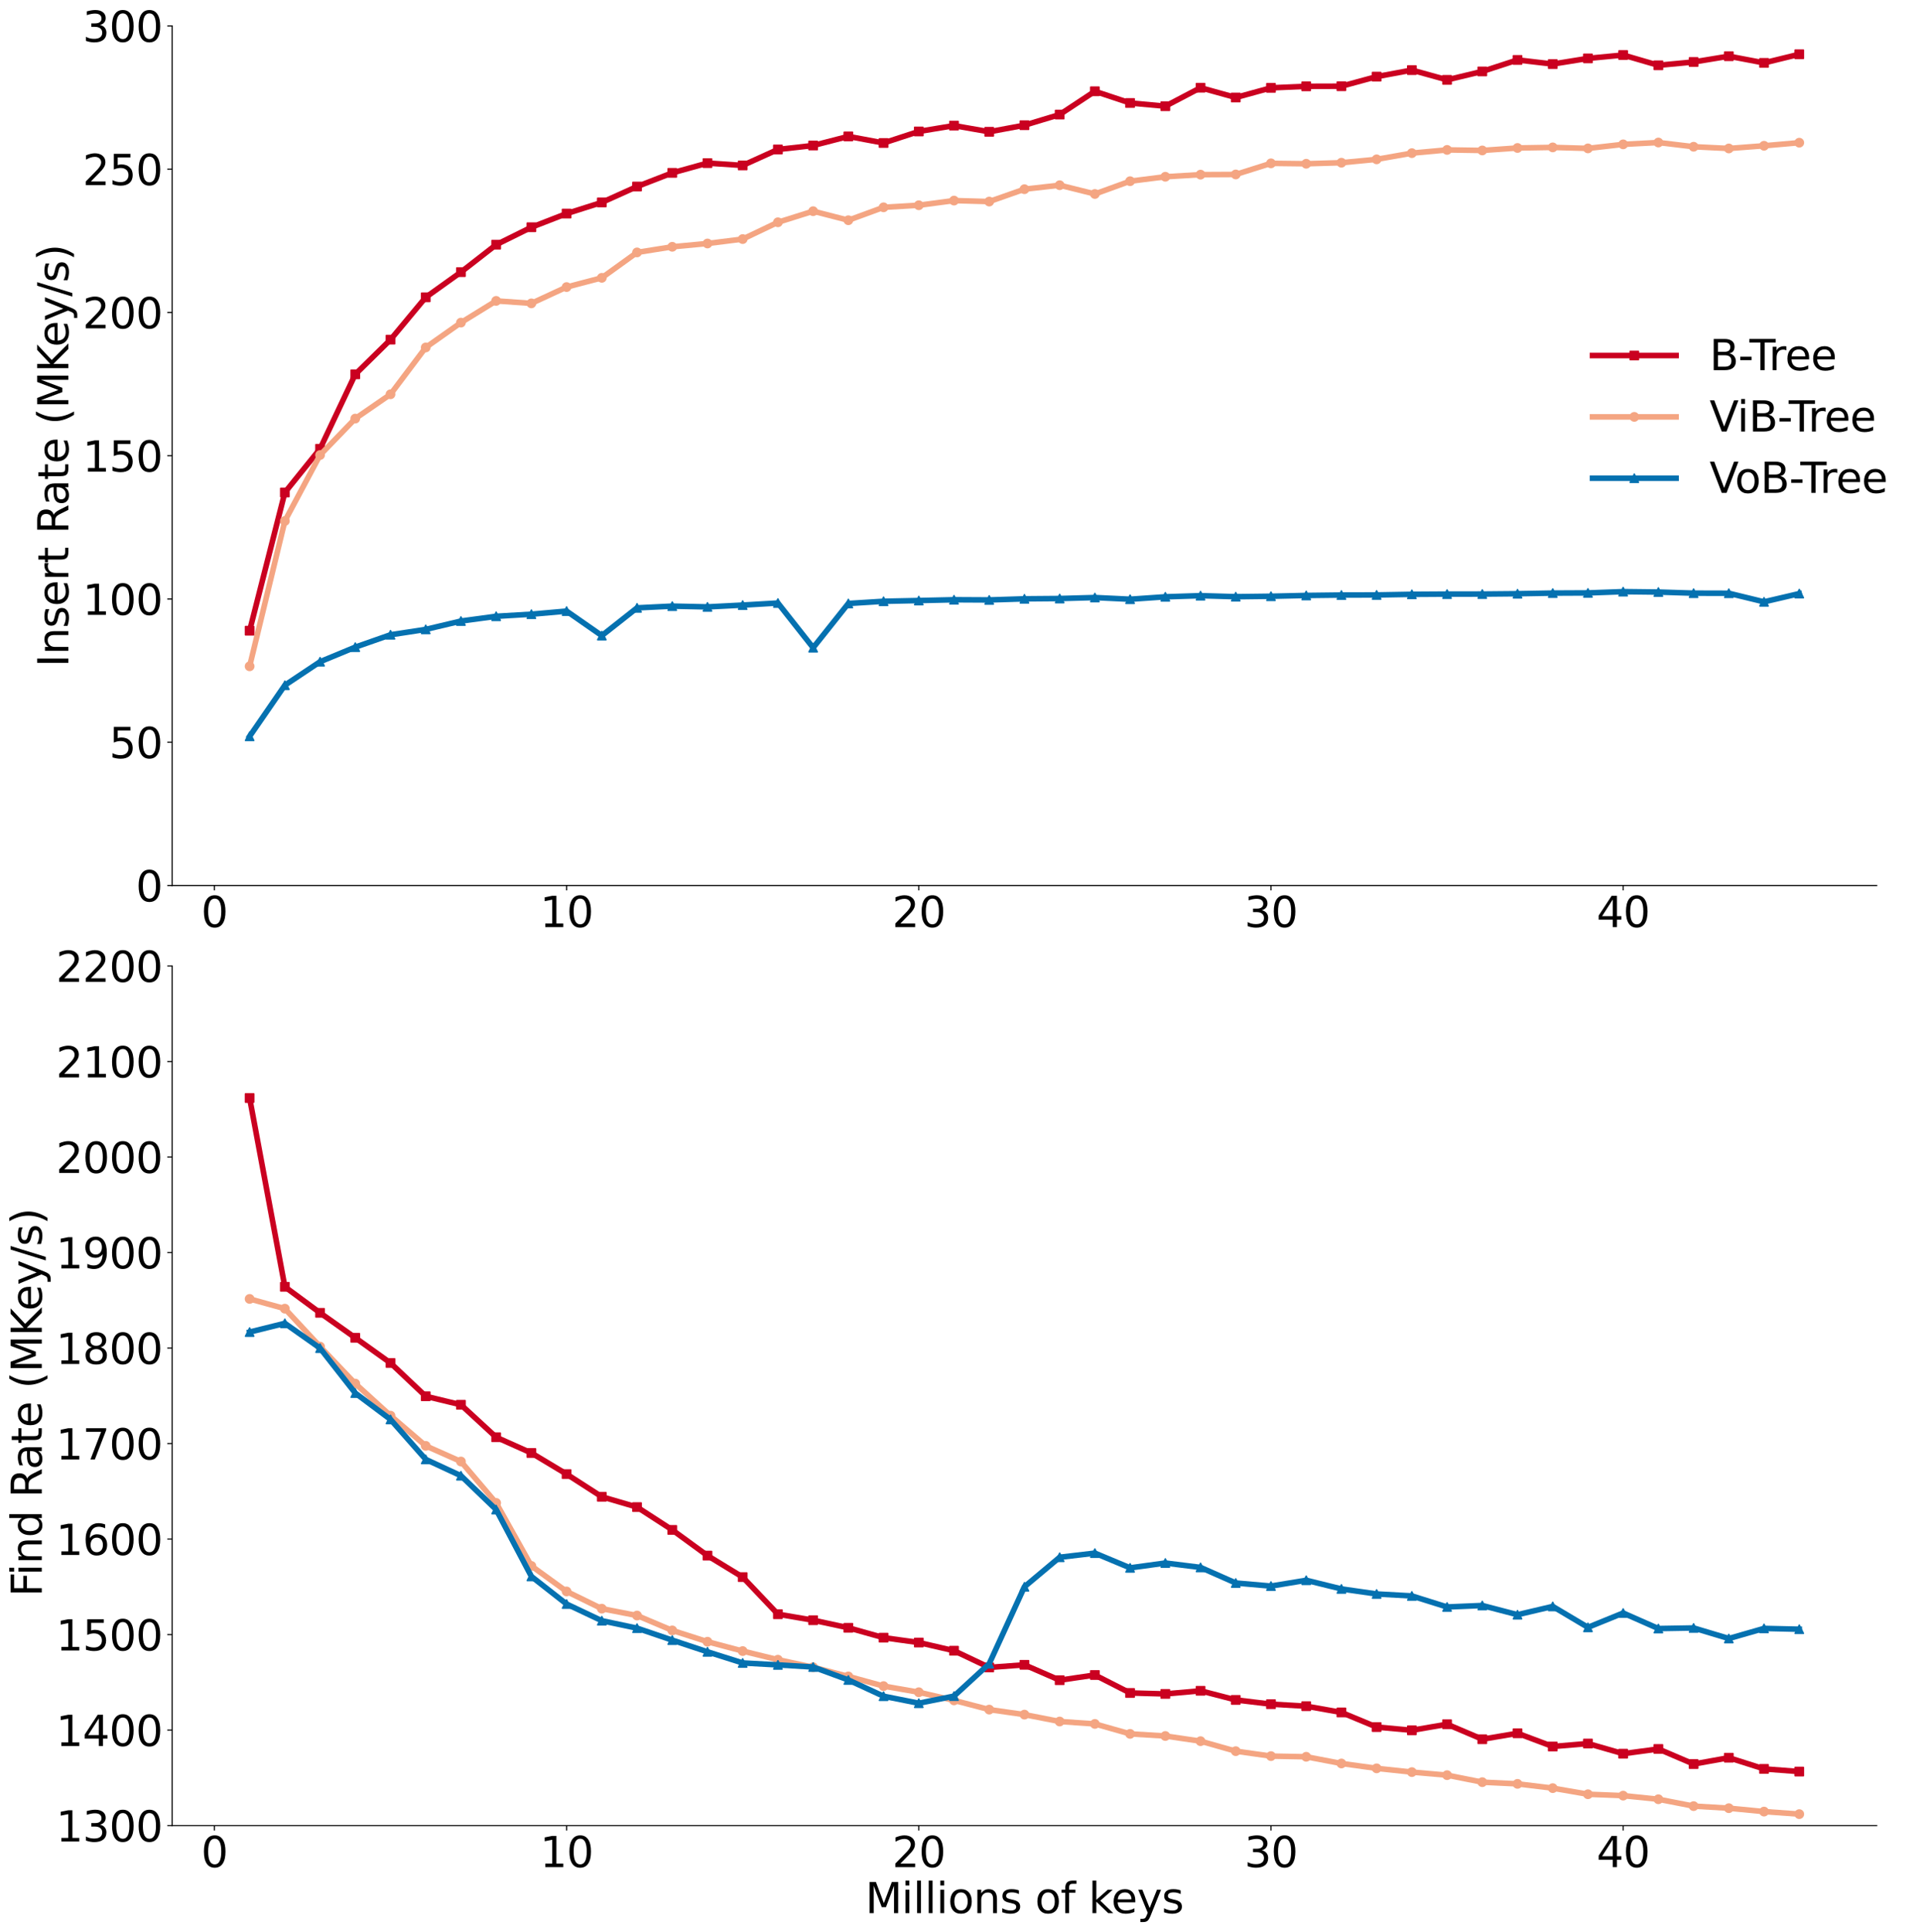 <?xml version="1.0" encoding="utf-8" standalone="no"?>
<!DOCTYPE svg PUBLIC "-//W3C//DTD SVG 1.1//EN"
  "http://www.w3.org/Graphics/SVG/1.1/DTD/svg11.dtd">
<svg height="1386.546pt" version="1.1" viewBox="0 0 1378.369 1386.546" width="1378.369pt" xmlns="http://www.w3.org/2000/svg" xmlns:xlink="http://www.w3.org/1999/xlink">
 <defs>
  <style type="text/css">*{stroke-linecap:butt;stroke-linejoin:round;}</style>
 </defs>
 <g id="figure_1">
  <g id="patch_1">
   <path d="M 0 1386.546 
L 1378.369 1386.546 
L 1378.369 0 
L 0 0 
z
" style="fill:#ffffff;"/>
  </g>
  <g id="axes_1">
   <g id="patch_2">
    <path d="M 123.584 1310.278 
L 1347.314 1310.278 
L 1347.314 18.598 
L 123.584 18.598 
z
" style="fill:#ffffff;"/>
   </g>
   <g id="matplotlib.axis_1">
    <g id="xtick_1">
     <g id="text_1">
      <!-- 0.0 -->
      <g style="fill:#ffffff;" transform="translate(99.73 1340.073)scale(0.3 -0.3)">
       <defs>
        <path d="M 2034 4250 
Q 1547 4250 1301 3770 
Q 1056 3291 1056 2328 
Q 1056 1369 1301 889 
Q 1547 409 2034 409 
Q 2525 409 2770 889 
Q 3016 1369 3016 2328 
Q 3016 3291 2770 3770 
Q 2525 4250 2034 4250 
z
M 2034 4750 
Q 2819 4750 3233 4129 
Q 3647 3509 3647 2328 
Q 3647 1150 3233 529 
Q 2819 -91 2034 -91 
Q 1250 -91 836 529 
Q 422 1150 422 2328 
Q 422 3509 836 4129 
Q 1250 4750 2034 4750 
z
" id="DejaVuSans-30" transform="scale(0.016)"/>
        <path d="M 684 794 
L 1344 794 
L 1344 0 
L 684 0 
L 684 794 
z
" id="DejaVuSans-2e" transform="scale(0.016)"/>
       </defs>
       <use xlink:href="#DejaVuSans-30"/>
       <use x="63.623" xlink:href="#DejaVuSans-2e"/>
       <use x="95.41" xlink:href="#DejaVuSans-30"/>
      </g>
     </g>
    </g>
    <g id="xtick_2">
     <g id="text_2">
      <!-- 0.2 -->
      <g style="fill:#ffffff;" transform="translate(344.476 1340.073)scale(0.3 -0.3)">
       <defs>
        <path d="M 1228 531 
L 3431 531 
L 3431 0 
L 469 0 
L 469 531 
Q 828 903 1448 1529 
Q 2069 2156 2228 2338 
Q 2531 2678 2651 2914 
Q 2772 3150 2772 3378 
Q 2772 3750 2511 3984 
Q 2250 4219 1831 4219 
Q 1534 4219 1204 4116 
Q 875 4013 500 3803 
L 500 4441 
Q 881 4594 1212 4672 
Q 1544 4750 1819 4750 
Q 2544 4750 2975 4387 
Q 3406 4025 3406 3419 
Q 3406 3131 3298 2873 
Q 3191 2616 2906 2266 
Q 2828 2175 2409 1742 
Q 1991 1309 1228 531 
z
" id="DejaVuSans-32" transform="scale(0.016)"/>
       </defs>
       <use xlink:href="#DejaVuSans-30"/>
       <use x="63.623" xlink:href="#DejaVuSans-2e"/>
       <use x="95.41" xlink:href="#DejaVuSans-32"/>
      </g>
     </g>
    </g>
    <g id="xtick_3">
     <g id="text_3">
      <!-- 0.4 -->
      <g style="fill:#ffffff;" transform="translate(589.222 1340.073)scale(0.3 -0.3)">
       <defs>
        <path d="M 2419 4116 
L 825 1625 
L 2419 1625 
L 2419 4116 
z
M 2253 4666 
L 3047 4666 
L 3047 1625 
L 3713 1625 
L 3713 1100 
L 3047 1100 
L 3047 0 
L 2419 0 
L 2419 1100 
L 313 1100 
L 313 1709 
L 2253 4666 
z
" id="DejaVuSans-34" transform="scale(0.016)"/>
       </defs>
       <use xlink:href="#DejaVuSans-30"/>
       <use x="63.623" xlink:href="#DejaVuSans-2e"/>
       <use x="95.41" xlink:href="#DejaVuSans-34"/>
      </g>
     </g>
    </g>
    <g id="xtick_4">
     <g id="text_4">
      <!-- 0.6 -->
      <g style="fill:#ffffff;" transform="translate(833.968 1340.073)scale(0.3 -0.3)">
       <defs>
        <path d="M 2113 2584 
Q 1688 2584 1439 2293 
Q 1191 2003 1191 1497 
Q 1191 994 1439 701 
Q 1688 409 2113 409 
Q 2538 409 2786 701 
Q 3034 994 3034 1497 
Q 3034 2003 2786 2293 
Q 2538 2584 2113 2584 
z
M 3366 4563 
L 3366 3988 
Q 3128 4100 2886 4159 
Q 2644 4219 2406 4219 
Q 1781 4219 1451 3797 
Q 1122 3375 1075 2522 
Q 1259 2794 1537 2939 
Q 1816 3084 2150 3084 
Q 2853 3084 3261 2657 
Q 3669 2231 3669 1497 
Q 3669 778 3244 343 
Q 2819 -91 2113 -91 
Q 1303 -91 875 529 
Q 447 1150 447 2328 
Q 447 3434 972 4092 
Q 1497 4750 2381 4750 
Q 2619 4750 2861 4703 
Q 3103 4656 3366 4563 
z
" id="DejaVuSans-36" transform="scale(0.016)"/>
       </defs>
       <use xlink:href="#DejaVuSans-30"/>
       <use x="63.623" xlink:href="#DejaVuSans-2e"/>
       <use x="95.41" xlink:href="#DejaVuSans-36"/>
      </g>
     </g>
    </g>
    <g id="xtick_5">
     <g id="text_5">
      <!-- 0.8 -->
      <g style="fill:#ffffff;" transform="translate(1078.714 1340.073)scale(0.3 -0.3)">
       <defs>
        <path d="M 2034 2216 
Q 1584 2216 1326 1975 
Q 1069 1734 1069 1313 
Q 1069 891 1326 650 
Q 1584 409 2034 409 
Q 2484 409 2743 651 
Q 3003 894 3003 1313 
Q 3003 1734 2745 1975 
Q 2488 2216 2034 2216 
z
M 1403 2484 
Q 997 2584 770 2862 
Q 544 3141 544 3541 
Q 544 4100 942 4425 
Q 1341 4750 2034 4750 
Q 2731 4750 3128 4425 
Q 3525 4100 3525 3541 
Q 3525 3141 3298 2862 
Q 3072 2584 2669 2484 
Q 3125 2378 3379 2068 
Q 3634 1759 3634 1313 
Q 3634 634 3220 271 
Q 2806 -91 2034 -91 
Q 1263 -91 848 271 
Q 434 634 434 1313 
Q 434 1759 690 2068 
Q 947 2378 1403 2484 
z
M 1172 3481 
Q 1172 3119 1398 2916 
Q 1625 2713 2034 2713 
Q 2441 2713 2670 2916 
Q 2900 3119 2900 3481 
Q 2900 3844 2670 4047 
Q 2441 4250 2034 4250 
Q 1625 4250 1398 4047 
Q 1172 3844 1172 3481 
z
" id="DejaVuSans-38" transform="scale(0.016)"/>
       </defs>
       <use xlink:href="#DejaVuSans-30"/>
       <use x="63.623" xlink:href="#DejaVuSans-2e"/>
       <use x="95.41" xlink:href="#DejaVuSans-38"/>
      </g>
     </g>
    </g>
    <g id="xtick_6">
     <g id="text_6">
      <!-- 1.0 -->
      <g style="fill:#ffffff;" transform="translate(1323.46 1340.073)scale(0.3 -0.3)">
       <defs>
        <path d="M 794 531 
L 1825 531 
L 1825 4091 
L 703 3866 
L 703 4441 
L 1819 4666 
L 2450 4666 
L 2450 531 
L 3481 531 
L 3481 0 
L 794 0 
L 794 531 
z
" id="DejaVuSans-31" transform="scale(0.016)"/>
       </defs>
       <use xlink:href="#DejaVuSans-31"/>
       <use x="63.623" xlink:href="#DejaVuSans-2e"/>
       <use x="95.41" xlink:href="#DejaVuSans-30"/>
      </g>
     </g>
    </g>
    <g id="text_7">
     <!-- Millions of keys -->
     <g transform="translate(621.283 1373.107)scale(0.3 -0.3)">
      <defs>
       <path d="M 628 4666 
L 1569 4666 
L 2759 1491 
L 3956 4666 
L 4897 4666 
L 4897 0 
L 4281 0 
L 4281 4097 
L 3078 897 
L 2444 897 
L 1241 4097 
L 1241 0 
L 628 0 
L 628 4666 
z
" id="DejaVuSans-4d" transform="scale(0.016)"/>
       <path d="M 603 3500 
L 1178 3500 
L 1178 0 
L 603 0 
L 603 3500 
z
M 603 4863 
L 1178 4863 
L 1178 4134 
L 603 4134 
L 603 4863 
z
" id="DejaVuSans-69" transform="scale(0.016)"/>
       <path d="M 603 4863 
L 1178 4863 
L 1178 0 
L 603 0 
L 603 4863 
z
" id="DejaVuSans-6c" transform="scale(0.016)"/>
       <path d="M 1959 3097 
Q 1497 3097 1228 2736 
Q 959 2375 959 1747 
Q 959 1119 1226 758 
Q 1494 397 1959 397 
Q 2419 397 2687 759 
Q 2956 1122 2956 1747 
Q 2956 2369 2687 2733 
Q 2419 3097 1959 3097 
z
M 1959 3584 
Q 2709 3584 3137 3096 
Q 3566 2609 3566 1747 
Q 3566 888 3137 398 
Q 2709 -91 1959 -91 
Q 1206 -91 779 398 
Q 353 888 353 1747 
Q 353 2609 779 3096 
Q 1206 3584 1959 3584 
z
" id="DejaVuSans-6f" transform="scale(0.016)"/>
       <path d="M 3513 2113 
L 3513 0 
L 2938 0 
L 2938 2094 
Q 2938 2591 2744 2837 
Q 2550 3084 2163 3084 
Q 1697 3084 1428 2787 
Q 1159 2491 1159 1978 
L 1159 0 
L 581 0 
L 581 3500 
L 1159 3500 
L 1159 2956 
Q 1366 3272 1645 3428 
Q 1925 3584 2291 3584 
Q 2894 3584 3203 3211 
Q 3513 2838 3513 2113 
z
" id="DejaVuSans-6e" transform="scale(0.016)"/>
       <path d="M 2834 3397 
L 2834 2853 
Q 2591 2978 2328 3040 
Q 2066 3103 1784 3103 
Q 1356 3103 1142 2972 
Q 928 2841 928 2578 
Q 928 2378 1081 2264 
Q 1234 2150 1697 2047 
L 1894 2003 
Q 2506 1872 2764 1633 
Q 3022 1394 3022 966 
Q 3022 478 2636 193 
Q 2250 -91 1575 -91 
Q 1294 -91 989 -36 
Q 684 19 347 128 
L 347 722 
Q 666 556 975 473 
Q 1284 391 1588 391 
Q 1994 391 2212 530 
Q 2431 669 2431 922 
Q 2431 1156 2273 1281 
Q 2116 1406 1581 1522 
L 1381 1569 
Q 847 1681 609 1914 
Q 372 2147 372 2553 
Q 372 3047 722 3315 
Q 1072 3584 1716 3584 
Q 2034 3584 2315 3537 
Q 2597 3491 2834 3397 
z
" id="DejaVuSans-73" transform="scale(0.016)"/>
       <path id="DejaVuSans-20" transform="scale(0.016)"/>
       <path d="M 2375 4863 
L 2375 4384 
L 1825 4384 
Q 1516 4384 1395 4259 
Q 1275 4134 1275 3809 
L 1275 3500 
L 2222 3500 
L 2222 3053 
L 1275 3053 
L 1275 0 
L 697 0 
L 697 3053 
L 147 3053 
L 147 3500 
L 697 3500 
L 697 3744 
Q 697 4328 969 4595 
Q 1241 4863 1831 4863 
L 2375 4863 
z
" id="DejaVuSans-66" transform="scale(0.016)"/>
       <path d="M 581 4863 
L 1159 4863 
L 1159 1991 
L 2875 3500 
L 3609 3500 
L 1753 1863 
L 3688 0 
L 2938 0 
L 1159 1709 
L 1159 0 
L 581 0 
L 581 4863 
z
" id="DejaVuSans-6b" transform="scale(0.016)"/>
       <path d="M 3597 1894 
L 3597 1613 
L 953 1613 
Q 991 1019 1311 708 
Q 1631 397 2203 397 
Q 2534 397 2845 478 
Q 3156 559 3463 722 
L 3463 178 
Q 3153 47 2828 -22 
Q 2503 -91 2169 -91 
Q 1331 -91 842 396 
Q 353 884 353 1716 
Q 353 2575 817 3079 
Q 1281 3584 2069 3584 
Q 2775 3584 3186 3129 
Q 3597 2675 3597 1894 
z
M 3022 2063 
Q 3016 2534 2758 2815 
Q 2500 3097 2075 3097 
Q 1594 3097 1305 2825 
Q 1016 2553 972 2059 
L 3022 2063 
z
" id="DejaVuSans-65" transform="scale(0.016)"/>
       <path d="M 2059 -325 
Q 1816 -950 1584 -1140 
Q 1353 -1331 966 -1331 
L 506 -1331 
L 506 -850 
L 844 -850 
Q 1081 -850 1212 -737 
Q 1344 -625 1503 -206 
L 1606 56 
L 191 3500 
L 800 3500 
L 1894 763 
L 2988 3500 
L 3597 3500 
L 2059 -325 
z
" id="DejaVuSans-79" transform="scale(0.016)"/>
      </defs>
      <use xlink:href="#DejaVuSans-4d"/>
      <use x="86.279" xlink:href="#DejaVuSans-69"/>
      <use x="114.062" xlink:href="#DejaVuSans-6c"/>
      <use x="141.846" xlink:href="#DejaVuSans-6c"/>
      <use x="169.629" xlink:href="#DejaVuSans-69"/>
      <use x="197.412" xlink:href="#DejaVuSans-6f"/>
      <use x="258.594" xlink:href="#DejaVuSans-6e"/>
      <use x="321.973" xlink:href="#DejaVuSans-73"/>
      <use x="374.072" xlink:href="#DejaVuSans-20"/>
      <use x="405.859" xlink:href="#DejaVuSans-6f"/>
      <use x="467.041" xlink:href="#DejaVuSans-66"/>
      <use x="502.246" xlink:href="#DejaVuSans-20"/>
      <use x="534.033" xlink:href="#DejaVuSans-6b"/>
      <use x="588.318" xlink:href="#DejaVuSans-65"/>
      <use x="649.842" xlink:href="#DejaVuSans-79"/>
      <use x="709.021" xlink:href="#DejaVuSans-73"/>
     </g>
    </g>
   </g>
   <g id="matplotlib.axis_2">
    <g id="ytick_1">
     <g id="text_8">
      <!-- 0.0 -->
      <g style="fill:#ffffff;" transform="translate(68.875 1321.675)scale(0.3 -0.3)">
       <use xlink:href="#DejaVuSans-30"/>
       <use x="63.623" xlink:href="#DejaVuSans-2e"/>
       <use x="95.41" xlink:href="#DejaVuSans-30"/>
      </g>
     </g>
    </g>
    <g id="ytick_2">
     <g id="text_9">
      <!-- 0.2 -->
      <g style="fill:#ffffff;" transform="translate(68.875 1063.339)scale(0.3 -0.3)">
       <use xlink:href="#DejaVuSans-30"/>
       <use x="63.623" xlink:href="#DejaVuSans-2e"/>
       <use x="95.41" xlink:href="#DejaVuSans-32"/>
      </g>
     </g>
    </g>
    <g id="ytick_3">
     <g id="text_10">
      <!-- 0.4 -->
      <g style="fill:#ffffff;" transform="translate(68.875 805.003)scale(0.3 -0.3)">
       <use xlink:href="#DejaVuSans-30"/>
       <use x="63.623" xlink:href="#DejaVuSans-2e"/>
       <use x="95.41" xlink:href="#DejaVuSans-34"/>
      </g>
     </g>
    </g>
    <g id="ytick_4">
     <g id="text_11">
      <!-- 0.6 -->
      <g style="fill:#ffffff;" transform="translate(68.875 546.667)scale(0.3 -0.3)">
       <use xlink:href="#DejaVuSans-30"/>
       <use x="63.623" xlink:href="#DejaVuSans-2e"/>
       <use x="95.41" xlink:href="#DejaVuSans-36"/>
      </g>
     </g>
    </g>
    <g id="ytick_5">
     <g id="text_12">
      <!-- 0.8 -->
      <g style="fill:#ffffff;" transform="translate(68.875 288.331)scale(0.3 -0.3)">
       <use xlink:href="#DejaVuSans-30"/>
       <use x="63.623" xlink:href="#DejaVuSans-2e"/>
       <use x="95.41" xlink:href="#DejaVuSans-38"/>
      </g>
     </g>
    </g>
    <g id="ytick_6">
     <g id="text_13">
      <!-- 1.0 -->
      <g style="fill:#ffffff;" transform="translate(68.875 29.995)scale(0.3 -0.3)">
       <use xlink:href="#DejaVuSans-31"/>
       <use x="63.623" xlink:href="#DejaVuSans-2e"/>
       <use x="95.41" xlink:href="#DejaVuSans-30"/>
      </g>
     </g>
    </g>
   </g>
   <g id="patch_3">
    <path d="M 123.584 1310.278 
L 123.584 18.598 
" style="fill:none;"/>
   </g>
   <g id="patch_4">
    <path d="M 1347.314 1310.278 
L 1347.314 18.598 
" style="fill:none;"/>
   </g>
   <g id="patch_5">
    <path d="M 123.584 1310.278 
L 1347.314 1310.278 
" style="fill:none;"/>
   </g>
   <g id="patch_6">
    <path d="M 123.584 18.598 
L 1347.314 18.598 
" style="fill:none;"/>
   </g>
  </g>
  <g id="axes_2">
   <g id="patch_7">
    <path d="M 123.584 635.558 
L 1347.314 635.558 
L 1347.314 18.598 
L 123.584 18.598 
z
" style="fill:#ffffff;"/>
   </g>
   <g id="matplotlib.axis_3">
    <g id="xtick_7">
     <g id="line2d_1">
      <defs>
       <path d="M 0 0 
L 0 3.5 
" id="m7a41d4a71d" style="stroke:#000000;stroke-width:0.8;"/>
      </defs>
      <g>
       <use style="stroke:#000000;stroke-width:0.8;" x="153.925" xlink:href="#m7a41d4a71d" y="635.558"/>
      </g>
     </g>
     <g id="text_14">
      <!-- 0 -->
      <g transform="translate(144.381 665.353)scale(0.3 -0.3)">
       <use xlink:href="#DejaVuSans-30"/>
      </g>
     </g>
    </g>
    <g id="xtick_8">
     <g id="line2d_2">
      <g>
       <use style="stroke:#000000;stroke-width:0.8;" x="406.762" xlink:href="#m7a41d4a71d" y="635.558"/>
      </g>
     </g>
     <g id="text_15">
      <!-- 10 -->
      <g transform="translate(387.674 665.353)scale(0.3 -0.3)">
       <use xlink:href="#DejaVuSans-31"/>
       <use x="63.623" xlink:href="#DejaVuSans-30"/>
      </g>
     </g>
    </g>
    <g id="xtick_9">
     <g id="line2d_3">
      <g>
       <use style="stroke:#000000;stroke-width:0.8;" x="659.598" xlink:href="#m7a41d4a71d" y="635.558"/>
      </g>
     </g>
     <g id="text_16">
      <!-- 20 -->
      <g transform="translate(640.511 665.353)scale(0.3 -0.3)">
       <use xlink:href="#DejaVuSans-32"/>
       <use x="63.623" xlink:href="#DejaVuSans-30"/>
      </g>
     </g>
    </g>
    <g id="xtick_10">
     <g id="line2d_4">
      <g>
       <use style="stroke:#000000;stroke-width:0.8;" x="912.435" xlink:href="#m7a41d4a71d" y="635.558"/>
      </g>
     </g>
     <g id="text_17">
      <!-- 30 -->
      <g transform="translate(893.348 665.353)scale(0.3 -0.3)">
       <defs>
        <path d="M 2597 2516 
Q 3050 2419 3304 2112 
Q 3559 1806 3559 1356 
Q 3559 666 3084 287 
Q 2609 -91 1734 -91 
Q 1441 -91 1130 -33 
Q 819 25 488 141 
L 488 750 
Q 750 597 1062 519 
Q 1375 441 1716 441 
Q 2309 441 2620 675 
Q 2931 909 2931 1356 
Q 2931 1769 2642 2001 
Q 2353 2234 1838 2234 
L 1294 2234 
L 1294 2753 
L 1863 2753 
Q 2328 2753 2575 2939 
Q 2822 3125 2822 3475 
Q 2822 3834 2567 4026 
Q 2313 4219 1838 4219 
Q 1578 4219 1281 4162 
Q 984 4106 628 3988 
L 628 4550 
Q 988 4650 1302 4700 
Q 1616 4750 1894 4750 
Q 2613 4750 3031 4423 
Q 3450 4097 3450 3541 
Q 3450 3153 3228 2886 
Q 3006 2619 2597 2516 
z
" id="DejaVuSans-33" transform="scale(0.016)"/>
       </defs>
       <use xlink:href="#DejaVuSans-33"/>
       <use x="63.623" xlink:href="#DejaVuSans-30"/>
      </g>
     </g>
    </g>
    <g id="xtick_11">
     <g id="line2d_5">
      <g>
       <use style="stroke:#000000;stroke-width:0.8;" x="1165.272" xlink:href="#m7a41d4a71d" y="635.558"/>
      </g>
     </g>
     <g id="text_18">
      <!-- 40 -->
      <g transform="translate(1146.184 665.353)scale(0.3 -0.3)">
       <use xlink:href="#DejaVuSans-34"/>
       <use x="63.623" xlink:href="#DejaVuSans-30"/>
      </g>
     </g>
    </g>
   </g>
   <g id="matplotlib.axis_4">
    <g id="ytick_7">
     <g id="line2d_6">
      <defs>
       <path d="M 0 0 
L -3.5 0 
" id="mfbf1ae6cb4" style="stroke:#000000;stroke-width:0.8;"/>
      </defs>
      <g>
       <use style="stroke:#000000;stroke-width:0.8;" x="123.584" xlink:href="#mfbf1ae6cb4" y="635.558"/>
      </g>
     </g>
     <g id="text_19">
      <!-- 0 -->
      <g transform="translate(97.497 646.955)scale(0.3 -0.3)">
       <use xlink:href="#DejaVuSans-30"/>
      </g>
     </g>
    </g>
    <g id="ytick_8">
     <g id="line2d_7">
      <g>
       <use style="stroke:#000000;stroke-width:0.8;" x="123.584" xlink:href="#mfbf1ae6cb4" y="532.731"/>
      </g>
     </g>
     <g id="text_20">
      <!-- 50 -->
      <g transform="translate(78.409 544.129)scale(0.3 -0.3)">
       <defs>
        <path d="M 691 4666 
L 3169 4666 
L 3169 4134 
L 1269 4134 
L 1269 2991 
Q 1406 3038 1543 3061 
Q 1681 3084 1819 3084 
Q 2600 3084 3056 2656 
Q 3513 2228 3513 1497 
Q 3513 744 3044 326 
Q 2575 -91 1722 -91 
Q 1428 -91 1123 -41 
Q 819 9 494 109 
L 494 744 
Q 775 591 1075 516 
Q 1375 441 1709 441 
Q 2250 441 2565 725 
Q 2881 1009 2881 1497 
Q 2881 1984 2565 2268 
Q 2250 2553 1709 2553 
Q 1456 2553 1204 2497 
Q 953 2441 691 2322 
L 691 4666 
z
" id="DejaVuSans-35" transform="scale(0.016)"/>
       </defs>
       <use xlink:href="#DejaVuSans-35"/>
       <use x="63.623" xlink:href="#DejaVuSans-30"/>
      </g>
     </g>
    </g>
    <g id="ytick_9">
     <g id="line2d_8">
      <g>
       <use style="stroke:#000000;stroke-width:0.8;" x="123.584" xlink:href="#mfbf1ae6cb4" y="429.904"/>
      </g>
     </g>
     <g id="text_21">
      <!-- 100 -->
      <g transform="translate(59.322 441.302)scale(0.3 -0.3)">
       <use xlink:href="#DejaVuSans-31"/>
       <use x="63.623" xlink:href="#DejaVuSans-30"/>
       <use x="127.246" xlink:href="#DejaVuSans-30"/>
      </g>
     </g>
    </g>
    <g id="ytick_10">
     <g id="line2d_9">
      <g>
       <use style="stroke:#000000;stroke-width:0.8;" x="123.584" xlink:href="#mfbf1ae6cb4" y="327.078"/>
      </g>
     </g>
     <g id="text_22">
      <!-- 150 -->
      <g transform="translate(59.322 338.475)scale(0.3 -0.3)">
       <use xlink:href="#DejaVuSans-31"/>
       <use x="63.623" xlink:href="#DejaVuSans-35"/>
       <use x="127.246" xlink:href="#DejaVuSans-30"/>
      </g>
     </g>
    </g>
    <g id="ytick_11">
     <g id="line2d_10">
      <g>
       <use style="stroke:#000000;stroke-width:0.8;" x="123.584" xlink:href="#mfbf1ae6cb4" y="224.251"/>
      </g>
     </g>
     <g id="text_23">
      <!-- 200 -->
      <g transform="translate(59.322 235.649)scale(0.3 -0.3)">
       <use xlink:href="#DejaVuSans-32"/>
       <use x="63.623" xlink:href="#DejaVuSans-30"/>
       <use x="127.246" xlink:href="#DejaVuSans-30"/>
      </g>
     </g>
    </g>
    <g id="ytick_12">
     <g id="line2d_11">
      <g>
       <use style="stroke:#000000;stroke-width:0.8;" x="123.584" xlink:href="#mfbf1ae6cb4" y="121.424"/>
      </g>
     </g>
     <g id="text_24">
      <!-- 250 -->
      <g transform="translate(59.322 132.822)scale(0.3 -0.3)">
       <use xlink:href="#DejaVuSans-32"/>
       <use x="63.623" xlink:href="#DejaVuSans-35"/>
       <use x="127.246" xlink:href="#DejaVuSans-30"/>
      </g>
     </g>
    </g>
    <g id="ytick_13">
     <g id="line2d_12">
      <g>
       <use style="stroke:#000000;stroke-width:0.8;" x="123.584" xlink:href="#mfbf1ae6cb4" y="18.598"/>
      </g>
     </g>
     <g id="text_25">
      <!-- 300 -->
      <g transform="translate(59.322 29.995)scale(0.3 -0.3)">
       <use xlink:href="#DejaVuSans-33"/>
       <use x="63.623" xlink:href="#DejaVuSans-30"/>
       <use x="127.246" xlink:href="#DejaVuSans-30"/>
      </g>
     </g>
    </g>
    <g id="text_26">
     <!-- Insert Rate (MKey/s) -->
     <g transform="translate(49.083 478.73)rotate(-90)scale(0.3 -0.3)">
      <defs>
       <path d="M 628 4666 
L 1259 4666 
L 1259 0 
L 628 0 
L 628 4666 
z
" id="DejaVuSans-49" transform="scale(0.016)"/>
       <path d="M 2631 2963 
Q 2534 3019 2420 3045 
Q 2306 3072 2169 3072 
Q 1681 3072 1420 2755 
Q 1159 2438 1159 1844 
L 1159 0 
L 581 0 
L 581 3500 
L 1159 3500 
L 1159 2956 
Q 1341 3275 1631 3429 
Q 1922 3584 2338 3584 
Q 2397 3584 2469 3576 
Q 2541 3569 2628 3553 
L 2631 2963 
z
" id="DejaVuSans-72" transform="scale(0.016)"/>
       <path d="M 1172 4494 
L 1172 3500 
L 2356 3500 
L 2356 3053 
L 1172 3053 
L 1172 1153 
Q 1172 725 1289 603 
Q 1406 481 1766 481 
L 2356 481 
L 2356 0 
L 1766 0 
Q 1100 0 847 248 
Q 594 497 594 1153 
L 594 3053 
L 172 3053 
L 172 3500 
L 594 3500 
L 594 4494 
L 1172 4494 
z
" id="DejaVuSans-74" transform="scale(0.016)"/>
       <path d="M 2841 2188 
Q 3044 2119 3236 1894 
Q 3428 1669 3622 1275 
L 4263 0 
L 3584 0 
L 2988 1197 
Q 2756 1666 2539 1819 
Q 2322 1972 1947 1972 
L 1259 1972 
L 1259 0 
L 628 0 
L 628 4666 
L 2053 4666 
Q 2853 4666 3247 4331 
Q 3641 3997 3641 3322 
Q 3641 2881 3436 2590 
Q 3231 2300 2841 2188 
z
M 1259 4147 
L 1259 2491 
L 2053 2491 
Q 2509 2491 2742 2702 
Q 2975 2913 2975 3322 
Q 2975 3731 2742 3939 
Q 2509 4147 2053 4147 
L 1259 4147 
z
" id="DejaVuSans-52" transform="scale(0.016)"/>
       <path d="M 2194 1759 
Q 1497 1759 1228 1600 
Q 959 1441 959 1056 
Q 959 750 1161 570 
Q 1363 391 1709 391 
Q 2188 391 2477 730 
Q 2766 1069 2766 1631 
L 2766 1759 
L 2194 1759 
z
M 3341 1997 
L 3341 0 
L 2766 0 
L 2766 531 
Q 2569 213 2275 61 
Q 1981 -91 1556 -91 
Q 1019 -91 701 211 
Q 384 513 384 1019 
Q 384 1609 779 1909 
Q 1175 2209 1959 2209 
L 2766 2209 
L 2766 2266 
Q 2766 2663 2505 2880 
Q 2244 3097 1772 3097 
Q 1472 3097 1187 3025 
Q 903 2953 641 2809 
L 641 3341 
Q 956 3463 1253 3523 
Q 1550 3584 1831 3584 
Q 2591 3584 2966 3190 
Q 3341 2797 3341 1997 
z
" id="DejaVuSans-61" transform="scale(0.016)"/>
       <path d="M 1984 4856 
Q 1566 4138 1362 3434 
Q 1159 2731 1159 2009 
Q 1159 1288 1364 580 
Q 1569 -128 1984 -844 
L 1484 -844 
Q 1016 -109 783 600 
Q 550 1309 550 2009 
Q 550 2706 781 3412 
Q 1013 4119 1484 4856 
L 1984 4856 
z
" id="DejaVuSans-28" transform="scale(0.016)"/>
       <path d="M 628 4666 
L 1259 4666 
L 1259 2694 
L 3353 4666 
L 4166 4666 
L 1850 2491 
L 4331 0 
L 3500 0 
L 1259 2247 
L 1259 0 
L 628 0 
L 628 4666 
z
" id="DejaVuSans-4b" transform="scale(0.016)"/>
       <path d="M 1625 4666 
L 2156 4666 
L 531 -594 
L 0 -594 
L 1625 4666 
z
" id="DejaVuSans-2f" transform="scale(0.016)"/>
       <path d="M 513 4856 
L 1013 4856 
Q 1481 4119 1714 3412 
Q 1947 2706 1947 2009 
Q 1947 1309 1714 600 
Q 1481 -109 1013 -844 
L 513 -844 
Q 928 -128 1133 580 
Q 1338 1288 1338 2009 
Q 1338 2731 1133 3434 
Q 928 4138 513 4856 
z
" id="DejaVuSans-29" transform="scale(0.016)"/>
      </defs>
      <use xlink:href="#DejaVuSans-49"/>
      <use x="29.492" xlink:href="#DejaVuSans-6e"/>
      <use x="92.871" xlink:href="#DejaVuSans-73"/>
      <use x="144.971" xlink:href="#DejaVuSans-65"/>
      <use x="206.494" xlink:href="#DejaVuSans-72"/>
      <use x="247.607" xlink:href="#DejaVuSans-74"/>
      <use x="286.816" xlink:href="#DejaVuSans-20"/>
      <use x="318.604" xlink:href="#DejaVuSans-52"/>
      <use x="385.836" xlink:href="#DejaVuSans-61"/>
      <use x="447.115" xlink:href="#DejaVuSans-74"/>
      <use x="486.324" xlink:href="#DejaVuSans-65"/>
      <use x="547.848" xlink:href="#DejaVuSans-20"/>
      <use x="579.635" xlink:href="#DejaVuSans-28"/>
      <use x="618.648" xlink:href="#DejaVuSans-4d"/>
      <use x="704.928" xlink:href="#DejaVuSans-4b"/>
      <use x="765.504" xlink:href="#DejaVuSans-65"/>
      <use x="827.027" xlink:href="#DejaVuSans-79"/>
      <use x="886.207" xlink:href="#DejaVuSans-2f"/>
      <use x="919.898" xlink:href="#DejaVuSans-73"/>
      <use x="971.998" xlink:href="#DejaVuSans-29"/>
     </g>
    </g>
   </g>
   <g id="line2d_13">
    <path clip-path="url(#pde3498e7f5)" d="M 179.208 452.677 
L 204.492 353.469 
L 229.776 322.117 
L 255.059 268.658 
L 280.343 243.776 
L 305.627 213.386 
L 330.911 195.305 
L 356.194 175.626 
L 381.478 163.11 
L 406.762 153.29 
L 432.045 145.278 
L 457.329 133.885 
L 482.613 124.075 
L 507.896 117.062 
L 533.18 118.732 
L 558.464 107.269 
L 583.747 104.433 
L 609.031 97.902 
L 634.315 102.626 
L 659.598 94.35 
L 684.882 90.159 
L 710.166 94.591 
L 735.449 89.877 
L 760.733 82.231 
L 786.017 65.52 
L 811.3 73.92 
L 836.584 76.226 
L 861.868 62.963 
L 887.151 69.986 
L 912.435 63.054 
L 937.719 61.953 
L 963.002 61.875 
L 988.286 55.004 
L 1013.57 50.307 
L 1038.854 57.316 
L 1064.137 51.27 
L 1089.421 43.015 
L 1114.705 45.976 
L 1139.988 41.902 
L 1165.272 39.5 
L 1190.556 46.865 
L 1215.839 44.489 
L 1241.123 40.333 
L 1266.407 45.135 
L 1291.69 38.947 
" style="fill:none;stroke:#ca0020;stroke-linecap:square;stroke-width:4;"/>
    <defs>
     <path d="M -3 3 
L 3 3 
L 3 -3 
L -3 -3 
z
" id="mef6be36b1e" style="stroke:#ca0020;stroke-linejoin:miter;"/>
    </defs>
    <g clip-path="url(#pde3498e7f5)">
     <use style="fill:#ca0020;stroke:#ca0020;stroke-linejoin:miter;" x="179.208" xlink:href="#mef6be36b1e" y="452.677"/>
     <use style="fill:#ca0020;stroke:#ca0020;stroke-linejoin:miter;" x="204.492" xlink:href="#mef6be36b1e" y="353.469"/>
     <use style="fill:#ca0020;stroke:#ca0020;stroke-linejoin:miter;" x="229.776" xlink:href="#mef6be36b1e" y="322.117"/>
     <use style="fill:#ca0020;stroke:#ca0020;stroke-linejoin:miter;" x="255.059" xlink:href="#mef6be36b1e" y="268.658"/>
     <use style="fill:#ca0020;stroke:#ca0020;stroke-linejoin:miter;" x="280.343" xlink:href="#mef6be36b1e" y="243.776"/>
     <use style="fill:#ca0020;stroke:#ca0020;stroke-linejoin:miter;" x="305.627" xlink:href="#mef6be36b1e" y="213.386"/>
     <use style="fill:#ca0020;stroke:#ca0020;stroke-linejoin:miter;" x="330.911" xlink:href="#mef6be36b1e" y="195.305"/>
     <use style="fill:#ca0020;stroke:#ca0020;stroke-linejoin:miter;" x="356.194" xlink:href="#mef6be36b1e" y="175.626"/>
     <use style="fill:#ca0020;stroke:#ca0020;stroke-linejoin:miter;" x="381.478" xlink:href="#mef6be36b1e" y="163.11"/>
     <use style="fill:#ca0020;stroke:#ca0020;stroke-linejoin:miter;" x="406.762" xlink:href="#mef6be36b1e" y="153.29"/>
     <use style="fill:#ca0020;stroke:#ca0020;stroke-linejoin:miter;" x="432.045" xlink:href="#mef6be36b1e" y="145.278"/>
     <use style="fill:#ca0020;stroke:#ca0020;stroke-linejoin:miter;" x="457.329" xlink:href="#mef6be36b1e" y="133.885"/>
     <use style="fill:#ca0020;stroke:#ca0020;stroke-linejoin:miter;" x="482.613" xlink:href="#mef6be36b1e" y="124.075"/>
     <use style="fill:#ca0020;stroke:#ca0020;stroke-linejoin:miter;" x="507.896" xlink:href="#mef6be36b1e" y="117.062"/>
     <use style="fill:#ca0020;stroke:#ca0020;stroke-linejoin:miter;" x="533.18" xlink:href="#mef6be36b1e" y="118.732"/>
     <use style="fill:#ca0020;stroke:#ca0020;stroke-linejoin:miter;" x="558.464" xlink:href="#mef6be36b1e" y="107.269"/>
     <use style="fill:#ca0020;stroke:#ca0020;stroke-linejoin:miter;" x="583.747" xlink:href="#mef6be36b1e" y="104.433"/>
     <use style="fill:#ca0020;stroke:#ca0020;stroke-linejoin:miter;" x="609.031" xlink:href="#mef6be36b1e" y="97.902"/>
     <use style="fill:#ca0020;stroke:#ca0020;stroke-linejoin:miter;" x="634.315" xlink:href="#mef6be36b1e" y="102.626"/>
     <use style="fill:#ca0020;stroke:#ca0020;stroke-linejoin:miter;" x="659.598" xlink:href="#mef6be36b1e" y="94.35"/>
     <use style="fill:#ca0020;stroke:#ca0020;stroke-linejoin:miter;" x="684.882" xlink:href="#mef6be36b1e" y="90.159"/>
     <use style="fill:#ca0020;stroke:#ca0020;stroke-linejoin:miter;" x="710.166" xlink:href="#mef6be36b1e" y="94.591"/>
     <use style="fill:#ca0020;stroke:#ca0020;stroke-linejoin:miter;" x="735.449" xlink:href="#mef6be36b1e" y="89.877"/>
     <use style="fill:#ca0020;stroke:#ca0020;stroke-linejoin:miter;" x="760.733" xlink:href="#mef6be36b1e" y="82.231"/>
     <use style="fill:#ca0020;stroke:#ca0020;stroke-linejoin:miter;" x="786.017" xlink:href="#mef6be36b1e" y="65.52"/>
     <use style="fill:#ca0020;stroke:#ca0020;stroke-linejoin:miter;" x="811.3" xlink:href="#mef6be36b1e" y="73.92"/>
     <use style="fill:#ca0020;stroke:#ca0020;stroke-linejoin:miter;" x="836.584" xlink:href="#mef6be36b1e" y="76.226"/>
     <use style="fill:#ca0020;stroke:#ca0020;stroke-linejoin:miter;" x="861.868" xlink:href="#mef6be36b1e" y="62.963"/>
     <use style="fill:#ca0020;stroke:#ca0020;stroke-linejoin:miter;" x="887.151" xlink:href="#mef6be36b1e" y="69.986"/>
     <use style="fill:#ca0020;stroke:#ca0020;stroke-linejoin:miter;" x="912.435" xlink:href="#mef6be36b1e" y="63.054"/>
     <use style="fill:#ca0020;stroke:#ca0020;stroke-linejoin:miter;" x="937.719" xlink:href="#mef6be36b1e" y="61.953"/>
     <use style="fill:#ca0020;stroke:#ca0020;stroke-linejoin:miter;" x="963.002" xlink:href="#mef6be36b1e" y="61.875"/>
     <use style="fill:#ca0020;stroke:#ca0020;stroke-linejoin:miter;" x="988.286" xlink:href="#mef6be36b1e" y="55.004"/>
     <use style="fill:#ca0020;stroke:#ca0020;stroke-linejoin:miter;" x="1013.57" xlink:href="#mef6be36b1e" y="50.307"/>
     <use style="fill:#ca0020;stroke:#ca0020;stroke-linejoin:miter;" x="1038.854" xlink:href="#mef6be36b1e" y="57.316"/>
     <use style="fill:#ca0020;stroke:#ca0020;stroke-linejoin:miter;" x="1064.137" xlink:href="#mef6be36b1e" y="51.27"/>
     <use style="fill:#ca0020;stroke:#ca0020;stroke-linejoin:miter;" x="1089.421" xlink:href="#mef6be36b1e" y="43.015"/>
     <use style="fill:#ca0020;stroke:#ca0020;stroke-linejoin:miter;" x="1114.705" xlink:href="#mef6be36b1e" y="45.976"/>
     <use style="fill:#ca0020;stroke:#ca0020;stroke-linejoin:miter;" x="1139.988" xlink:href="#mef6be36b1e" y="41.902"/>
     <use style="fill:#ca0020;stroke:#ca0020;stroke-linejoin:miter;" x="1165.272" xlink:href="#mef6be36b1e" y="39.5"/>
     <use style="fill:#ca0020;stroke:#ca0020;stroke-linejoin:miter;" x="1190.556" xlink:href="#mef6be36b1e" y="46.865"/>
     <use style="fill:#ca0020;stroke:#ca0020;stroke-linejoin:miter;" x="1215.839" xlink:href="#mef6be36b1e" y="44.489"/>
     <use style="fill:#ca0020;stroke:#ca0020;stroke-linejoin:miter;" x="1241.123" xlink:href="#mef6be36b1e" y="40.333"/>
     <use style="fill:#ca0020;stroke:#ca0020;stroke-linejoin:miter;" x="1266.407" xlink:href="#mef6be36b1e" y="45.135"/>
     <use style="fill:#ca0020;stroke:#ca0020;stroke-linejoin:miter;" x="1291.69" xlink:href="#mef6be36b1e" y="38.947"/>
    </g>
   </g>
   <g id="line2d_14">
    <path clip-path="url(#pde3498e7f5)" d="M 179.208 478.221 
L 204.492 373.934 
L 229.776 326.594 
L 255.059 300.425 
L 280.343 282.986 
L 305.627 249.39 
L 330.911 231.546 
L 356.194 215.959 
L 381.478 217.74 
L 406.762 206.032 
L 432.045 199.396 
L 457.329 181.169 
L 482.613 177.128 
L 507.896 174.763 
L 533.18 171.593 
L 558.464 159.54 
L 583.747 151.577 
L 609.031 158.07 
L 634.315 148.799 
L 659.598 147.312 
L 684.882 143.962 
L 710.166 144.669 
L 735.449 135.789 
L 760.733 132.927 
L 786.017 139.226 
L 811.3 130.047 
L 836.584 126.86 
L 861.868 125.344 
L 887.151 125.208 
L 912.435 117.227 
L 937.719 117.529 
L 963.002 116.781 
L 988.286 114.364 
L 1013.57 109.91 
L 1038.854 107.59 
L 1064.137 107.977 
L 1089.421 106.198 
L 1114.705 105.782 
L 1139.988 106.498 
L 1165.272 103.602 
L 1190.556 102.288 
L 1215.839 105.315 
L 1241.123 106.551 
L 1266.407 104.622 
L 1291.69 102.412 
" style="fill:none;stroke:#f4a582;stroke-linecap:square;stroke-width:4;"/>
    <defs>
     <path d="M 0 3 
C 0.796 3 1.559 2.684 2.121 2.121 
C 2.684 1.559 3 0.796 3 0 
C 3 -0.796 2.684 -1.559 2.121 -2.121 
C 1.559 -2.684 0.796 -3 0 -3 
C -0.796 -3 -1.559 -2.684 -2.121 -2.121 
C -2.684 -1.559 -3 -0.796 -3 0 
C -3 0.796 -2.684 1.559 -2.121 2.121 
C -1.559 2.684 -0.796 3 0 3 
z
" id="mec303c1f0c" style="stroke:#f4a582;"/>
    </defs>
    <g clip-path="url(#pde3498e7f5)">
     <use style="fill:#f4a582;stroke:#f4a582;" x="179.208" xlink:href="#mec303c1f0c" y="478.221"/>
     <use style="fill:#f4a582;stroke:#f4a582;" x="204.492" xlink:href="#mec303c1f0c" y="373.934"/>
     <use style="fill:#f4a582;stroke:#f4a582;" x="229.776" xlink:href="#mec303c1f0c" y="326.594"/>
     <use style="fill:#f4a582;stroke:#f4a582;" x="255.059" xlink:href="#mec303c1f0c" y="300.425"/>
     <use style="fill:#f4a582;stroke:#f4a582;" x="280.343" xlink:href="#mec303c1f0c" y="282.986"/>
     <use style="fill:#f4a582;stroke:#f4a582;" x="305.627" xlink:href="#mec303c1f0c" y="249.39"/>
     <use style="fill:#f4a582;stroke:#f4a582;" x="330.911" xlink:href="#mec303c1f0c" y="231.546"/>
     <use style="fill:#f4a582;stroke:#f4a582;" x="356.194" xlink:href="#mec303c1f0c" y="215.959"/>
     <use style="fill:#f4a582;stroke:#f4a582;" x="381.478" xlink:href="#mec303c1f0c" y="217.74"/>
     <use style="fill:#f4a582;stroke:#f4a582;" x="406.762" xlink:href="#mec303c1f0c" y="206.032"/>
     <use style="fill:#f4a582;stroke:#f4a582;" x="432.045" xlink:href="#mec303c1f0c" y="199.396"/>
     <use style="fill:#f4a582;stroke:#f4a582;" x="457.329" xlink:href="#mec303c1f0c" y="181.169"/>
     <use style="fill:#f4a582;stroke:#f4a582;" x="482.613" xlink:href="#mec303c1f0c" y="177.128"/>
     <use style="fill:#f4a582;stroke:#f4a582;" x="507.896" xlink:href="#mec303c1f0c" y="174.763"/>
     <use style="fill:#f4a582;stroke:#f4a582;" x="533.18" xlink:href="#mec303c1f0c" y="171.593"/>
     <use style="fill:#f4a582;stroke:#f4a582;" x="558.464" xlink:href="#mec303c1f0c" y="159.54"/>
     <use style="fill:#f4a582;stroke:#f4a582;" x="583.747" xlink:href="#mec303c1f0c" y="151.577"/>
     <use style="fill:#f4a582;stroke:#f4a582;" x="609.031" xlink:href="#mec303c1f0c" y="158.07"/>
     <use style="fill:#f4a582;stroke:#f4a582;" x="634.315" xlink:href="#mec303c1f0c" y="148.799"/>
     <use style="fill:#f4a582;stroke:#f4a582;" x="659.598" xlink:href="#mec303c1f0c" y="147.312"/>
     <use style="fill:#f4a582;stroke:#f4a582;" x="684.882" xlink:href="#mec303c1f0c" y="143.962"/>
     <use style="fill:#f4a582;stroke:#f4a582;" x="710.166" xlink:href="#mec303c1f0c" y="144.669"/>
     <use style="fill:#f4a582;stroke:#f4a582;" x="735.449" xlink:href="#mec303c1f0c" y="135.789"/>
     <use style="fill:#f4a582;stroke:#f4a582;" x="760.733" xlink:href="#mec303c1f0c" y="132.927"/>
     <use style="fill:#f4a582;stroke:#f4a582;" x="786.017" xlink:href="#mec303c1f0c" y="139.226"/>
     <use style="fill:#f4a582;stroke:#f4a582;" x="811.3" xlink:href="#mec303c1f0c" y="130.047"/>
     <use style="fill:#f4a582;stroke:#f4a582;" x="836.584" xlink:href="#mec303c1f0c" y="126.86"/>
     <use style="fill:#f4a582;stroke:#f4a582;" x="861.868" xlink:href="#mec303c1f0c" y="125.344"/>
     <use style="fill:#f4a582;stroke:#f4a582;" x="887.151" xlink:href="#mec303c1f0c" y="125.208"/>
     <use style="fill:#f4a582;stroke:#f4a582;" x="912.435" xlink:href="#mec303c1f0c" y="117.227"/>
     <use style="fill:#f4a582;stroke:#f4a582;" x="937.719" xlink:href="#mec303c1f0c" y="117.529"/>
     <use style="fill:#f4a582;stroke:#f4a582;" x="963.002" xlink:href="#mec303c1f0c" y="116.781"/>
     <use style="fill:#f4a582;stroke:#f4a582;" x="988.286" xlink:href="#mec303c1f0c" y="114.364"/>
     <use style="fill:#f4a582;stroke:#f4a582;" x="1013.57" xlink:href="#mec303c1f0c" y="109.91"/>
     <use style="fill:#f4a582;stroke:#f4a582;" x="1038.854" xlink:href="#mec303c1f0c" y="107.59"/>
     <use style="fill:#f4a582;stroke:#f4a582;" x="1064.137" xlink:href="#mec303c1f0c" y="107.977"/>
     <use style="fill:#f4a582;stroke:#f4a582;" x="1089.421" xlink:href="#mec303c1f0c" y="106.198"/>
     <use style="fill:#f4a582;stroke:#f4a582;" x="1114.705" xlink:href="#mec303c1f0c" y="105.782"/>
     <use style="fill:#f4a582;stroke:#f4a582;" x="1139.988" xlink:href="#mec303c1f0c" y="106.498"/>
     <use style="fill:#f4a582;stroke:#f4a582;" x="1165.272" xlink:href="#mec303c1f0c" y="103.602"/>
     <use style="fill:#f4a582;stroke:#f4a582;" x="1190.556" xlink:href="#mec303c1f0c" y="102.288"/>
     <use style="fill:#f4a582;stroke:#f4a582;" x="1215.839" xlink:href="#mec303c1f0c" y="105.315"/>
     <use style="fill:#f4a582;stroke:#f4a582;" x="1241.123" xlink:href="#mec303c1f0c" y="106.551"/>
     <use style="fill:#f4a582;stroke:#f4a582;" x="1266.407" xlink:href="#mec303c1f0c" y="104.622"/>
     <use style="fill:#f4a582;stroke:#f4a582;" x="1291.69" xlink:href="#mec303c1f0c" y="102.412"/>
    </g>
   </g>
   <g id="line2d_15">
    <path clip-path="url(#pde3498e7f5)" d="M 179.208 528.491 
L 204.492 491.812 
L 229.776 474.938 
L 255.059 464.472 
L 280.343 455.605 
L 305.627 451.739 
L 330.911 445.745 
L 356.194 442.332 
L 381.478 440.831 
L 406.762 438.604 
L 432.045 456.213 
L 457.329 436.276 
L 482.613 435.037 
L 507.896 435.589 
L 533.18 434.291 
L 558.464 432.814 
L 583.747 464.892 
L 609.031 433.129 
L 634.315 431.558 
L 659.598 431.027 
L 684.882 430.461 
L 710.166 430.593 
L 735.449 429.793 
L 760.733 429.584 
L 786.017 428.878 
L 811.3 430.087 
L 836.584 428.343 
L 861.868 427.533 
L 887.151 428.265 
L 912.435 427.951 
L 937.719 427.381 
L 963.002 427.077 
L 988.286 427.013 
L 1013.57 426.562 
L 1038.854 426.402 
L 1064.137 426.369 
L 1089.421 426.131 
L 1114.705 425.676 
L 1139.988 425.555 
L 1165.272 424.642 
L 1190.556 424.93 
L 1215.839 425.728 
L 1241.123 425.797 
L 1266.407 431.953 
L 1291.69 426.048 
" style="fill:none;stroke:#0571b0;stroke-linecap:square;stroke-width:4;"/>
    <defs>
     <path d="M 0 -3 
L -3 3 
L 3 3 
z
" id="m38de481e39" style="stroke:#0571b0;stroke-linejoin:miter;"/>
    </defs>
    <g clip-path="url(#pde3498e7f5)">
     <use style="fill:#0571b0;stroke:#0571b0;stroke-linejoin:miter;" x="179.208" xlink:href="#m38de481e39" y="528.491"/>
     <use style="fill:#0571b0;stroke:#0571b0;stroke-linejoin:miter;" x="204.492" xlink:href="#m38de481e39" y="491.812"/>
     <use style="fill:#0571b0;stroke:#0571b0;stroke-linejoin:miter;" x="229.776" xlink:href="#m38de481e39" y="474.938"/>
     <use style="fill:#0571b0;stroke:#0571b0;stroke-linejoin:miter;" x="255.059" xlink:href="#m38de481e39" y="464.472"/>
     <use style="fill:#0571b0;stroke:#0571b0;stroke-linejoin:miter;" x="280.343" xlink:href="#m38de481e39" y="455.605"/>
     <use style="fill:#0571b0;stroke:#0571b0;stroke-linejoin:miter;" x="305.627" xlink:href="#m38de481e39" y="451.739"/>
     <use style="fill:#0571b0;stroke:#0571b0;stroke-linejoin:miter;" x="330.911" xlink:href="#m38de481e39" y="445.745"/>
     <use style="fill:#0571b0;stroke:#0571b0;stroke-linejoin:miter;" x="356.194" xlink:href="#m38de481e39" y="442.332"/>
     <use style="fill:#0571b0;stroke:#0571b0;stroke-linejoin:miter;" x="381.478" xlink:href="#m38de481e39" y="440.831"/>
     <use style="fill:#0571b0;stroke:#0571b0;stroke-linejoin:miter;" x="406.762" xlink:href="#m38de481e39" y="438.604"/>
     <use style="fill:#0571b0;stroke:#0571b0;stroke-linejoin:miter;" x="432.045" xlink:href="#m38de481e39" y="456.213"/>
     <use style="fill:#0571b0;stroke:#0571b0;stroke-linejoin:miter;" x="457.329" xlink:href="#m38de481e39" y="436.276"/>
     <use style="fill:#0571b0;stroke:#0571b0;stroke-linejoin:miter;" x="482.613" xlink:href="#m38de481e39" y="435.037"/>
     <use style="fill:#0571b0;stroke:#0571b0;stroke-linejoin:miter;" x="507.896" xlink:href="#m38de481e39" y="435.589"/>
     <use style="fill:#0571b0;stroke:#0571b0;stroke-linejoin:miter;" x="533.18" xlink:href="#m38de481e39" y="434.291"/>
     <use style="fill:#0571b0;stroke:#0571b0;stroke-linejoin:miter;" x="558.464" xlink:href="#m38de481e39" y="432.814"/>
     <use style="fill:#0571b0;stroke:#0571b0;stroke-linejoin:miter;" x="583.747" xlink:href="#m38de481e39" y="464.892"/>
     <use style="fill:#0571b0;stroke:#0571b0;stroke-linejoin:miter;" x="609.031" xlink:href="#m38de481e39" y="433.129"/>
     <use style="fill:#0571b0;stroke:#0571b0;stroke-linejoin:miter;" x="634.315" xlink:href="#m38de481e39" y="431.558"/>
     <use style="fill:#0571b0;stroke:#0571b0;stroke-linejoin:miter;" x="659.598" xlink:href="#m38de481e39" y="431.027"/>
     <use style="fill:#0571b0;stroke:#0571b0;stroke-linejoin:miter;" x="684.882" xlink:href="#m38de481e39" y="430.461"/>
     <use style="fill:#0571b0;stroke:#0571b0;stroke-linejoin:miter;" x="710.166" xlink:href="#m38de481e39" y="430.593"/>
     <use style="fill:#0571b0;stroke:#0571b0;stroke-linejoin:miter;" x="735.449" xlink:href="#m38de481e39" y="429.793"/>
     <use style="fill:#0571b0;stroke:#0571b0;stroke-linejoin:miter;" x="760.733" xlink:href="#m38de481e39" y="429.584"/>
     <use style="fill:#0571b0;stroke:#0571b0;stroke-linejoin:miter;" x="786.017" xlink:href="#m38de481e39" y="428.878"/>
     <use style="fill:#0571b0;stroke:#0571b0;stroke-linejoin:miter;" x="811.3" xlink:href="#m38de481e39" y="430.087"/>
     <use style="fill:#0571b0;stroke:#0571b0;stroke-linejoin:miter;" x="836.584" xlink:href="#m38de481e39" y="428.343"/>
     <use style="fill:#0571b0;stroke:#0571b0;stroke-linejoin:miter;" x="861.868" xlink:href="#m38de481e39" y="427.533"/>
     <use style="fill:#0571b0;stroke:#0571b0;stroke-linejoin:miter;" x="887.151" xlink:href="#m38de481e39" y="428.265"/>
     <use style="fill:#0571b0;stroke:#0571b0;stroke-linejoin:miter;" x="912.435" xlink:href="#m38de481e39" y="427.951"/>
     <use style="fill:#0571b0;stroke:#0571b0;stroke-linejoin:miter;" x="937.719" xlink:href="#m38de481e39" y="427.381"/>
     <use style="fill:#0571b0;stroke:#0571b0;stroke-linejoin:miter;" x="963.002" xlink:href="#m38de481e39" y="427.077"/>
     <use style="fill:#0571b0;stroke:#0571b0;stroke-linejoin:miter;" x="988.286" xlink:href="#m38de481e39" y="427.013"/>
     <use style="fill:#0571b0;stroke:#0571b0;stroke-linejoin:miter;" x="1013.57" xlink:href="#m38de481e39" y="426.562"/>
     <use style="fill:#0571b0;stroke:#0571b0;stroke-linejoin:miter;" x="1038.854" xlink:href="#m38de481e39" y="426.402"/>
     <use style="fill:#0571b0;stroke:#0571b0;stroke-linejoin:miter;" x="1064.137" xlink:href="#m38de481e39" y="426.369"/>
     <use style="fill:#0571b0;stroke:#0571b0;stroke-linejoin:miter;" x="1089.421" xlink:href="#m38de481e39" y="426.131"/>
     <use style="fill:#0571b0;stroke:#0571b0;stroke-linejoin:miter;" x="1114.705" xlink:href="#m38de481e39" y="425.676"/>
     <use style="fill:#0571b0;stroke:#0571b0;stroke-linejoin:miter;" x="1139.988" xlink:href="#m38de481e39" y="425.555"/>
     <use style="fill:#0571b0;stroke:#0571b0;stroke-linejoin:miter;" x="1165.272" xlink:href="#m38de481e39" y="424.642"/>
     <use style="fill:#0571b0;stroke:#0571b0;stroke-linejoin:miter;" x="1190.556" xlink:href="#m38de481e39" y="424.93"/>
     <use style="fill:#0571b0;stroke:#0571b0;stroke-linejoin:miter;" x="1215.839" xlink:href="#m38de481e39" y="425.728"/>
     <use style="fill:#0571b0;stroke:#0571b0;stroke-linejoin:miter;" x="1241.123" xlink:href="#m38de481e39" y="425.797"/>
     <use style="fill:#0571b0;stroke:#0571b0;stroke-linejoin:miter;" x="1266.407" xlink:href="#m38de481e39" y="431.953"/>
     <use style="fill:#0571b0;stroke:#0571b0;stroke-linejoin:miter;" x="1291.69" xlink:href="#m38de481e39" y="426.048"/>
    </g>
   </g>
   <g id="patch_8">
    <path d="M 123.584 635.558 
L 123.584 18.598 
" style="fill:none;stroke:#000000;stroke-linecap:square;stroke-linejoin:miter;stroke-width:0.8;"/>
   </g>
   <g id="patch_9">
    <path d="M 123.584 635.558 
L 1347.314 635.558 
" style="fill:none;stroke:#000000;stroke-linecap:square;stroke-linejoin:miter;stroke-width:0.8;"/>
   </g>
  </g>
  <g id="axes_3">
   <g id="patch_10">
    <path d="M 123.584 1310.278 
L 1347.314 1310.278 
L 1347.314 693.318 
L 123.584 693.318 
z
" style="fill:#ffffff;"/>
   </g>
   <g id="matplotlib.axis_5">
    <g id="xtick_12">
     <g id="line2d_16">
      <g>
       <use style="stroke:#000000;stroke-width:0.8;" x="153.925" xlink:href="#m7a41d4a71d" y="1310.278"/>
      </g>
     </g>
     <g id="text_27">
      <!-- 0 -->
      <g transform="translate(144.381 1340.073)scale(0.3 -0.3)">
       <use xlink:href="#DejaVuSans-30"/>
      </g>
     </g>
    </g>
    <g id="xtick_13">
     <g id="line2d_17">
      <g>
       <use style="stroke:#000000;stroke-width:0.8;" x="406.762" xlink:href="#m7a41d4a71d" y="1310.278"/>
      </g>
     </g>
     <g id="text_28">
      <!-- 10 -->
      <g transform="translate(387.674 1340.073)scale(0.3 -0.3)">
       <use xlink:href="#DejaVuSans-31"/>
       <use x="63.623" xlink:href="#DejaVuSans-30"/>
      </g>
     </g>
    </g>
    <g id="xtick_14">
     <g id="line2d_18">
      <g>
       <use style="stroke:#000000;stroke-width:0.8;" x="659.598" xlink:href="#m7a41d4a71d" y="1310.278"/>
      </g>
     </g>
     <g id="text_29">
      <!-- 20 -->
      <g transform="translate(640.511 1340.073)scale(0.3 -0.3)">
       <use xlink:href="#DejaVuSans-32"/>
       <use x="63.623" xlink:href="#DejaVuSans-30"/>
      </g>
     </g>
    </g>
    <g id="xtick_15">
     <g id="line2d_19">
      <g>
       <use style="stroke:#000000;stroke-width:0.8;" x="912.435" xlink:href="#m7a41d4a71d" y="1310.278"/>
      </g>
     </g>
     <g id="text_30">
      <!-- 30 -->
      <g transform="translate(893.348 1340.073)scale(0.3 -0.3)">
       <use xlink:href="#DejaVuSans-33"/>
       <use x="63.623" xlink:href="#DejaVuSans-30"/>
      </g>
     </g>
    </g>
    <g id="xtick_16">
     <g id="line2d_20">
      <g>
       <use style="stroke:#000000;stroke-width:0.8;" x="1165.272" xlink:href="#m7a41d4a71d" y="1310.278"/>
      </g>
     </g>
     <g id="text_31">
      <!-- 40 -->
      <g transform="translate(1146.184 1340.073)scale(0.3 -0.3)">
       <use xlink:href="#DejaVuSans-34"/>
       <use x="63.623" xlink:href="#DejaVuSans-30"/>
      </g>
     </g>
    </g>
   </g>
   <g id="matplotlib.axis_6">
    <g id="ytick_14">
     <g id="line2d_21">
      <g>
       <use style="stroke:#000000;stroke-width:0.8;" x="123.584" xlink:href="#mfbf1ae6cb4" y="1310.278"/>
      </g>
     </g>
     <g id="text_32">
      <!-- 1300 -->
      <g transform="translate(40.234 1321.675)scale(0.3 -0.3)">
       <use xlink:href="#DejaVuSans-31"/>
       <use x="63.623" xlink:href="#DejaVuSans-33"/>
       <use x="127.246" xlink:href="#DejaVuSans-30"/>
       <use x="190.869" xlink:href="#DejaVuSans-30"/>
      </g>
     </g>
    </g>
    <g id="ytick_15">
     <g id="line2d_22">
      <g>
       <use style="stroke:#000000;stroke-width:0.8;" x="123.584" xlink:href="#mfbf1ae6cb4" y="1241.727"/>
      </g>
     </g>
     <g id="text_33">
      <!-- 1400 -->
      <g transform="translate(40.234 1253.124)scale(0.3 -0.3)">
       <use xlink:href="#DejaVuSans-31"/>
       <use x="63.623" xlink:href="#DejaVuSans-34"/>
       <use x="127.246" xlink:href="#DejaVuSans-30"/>
       <use x="190.869" xlink:href="#DejaVuSans-30"/>
      </g>
     </g>
    </g>
    <g id="ytick_16">
     <g id="line2d_23">
      <g>
       <use style="stroke:#000000;stroke-width:0.8;" x="123.584" xlink:href="#mfbf1ae6cb4" y="1173.175"/>
      </g>
     </g>
     <g id="text_34">
      <!-- 1500 -->
      <g transform="translate(40.234 1184.573)scale(0.3 -0.3)">
       <use xlink:href="#DejaVuSans-31"/>
       <use x="63.623" xlink:href="#DejaVuSans-35"/>
       <use x="127.246" xlink:href="#DejaVuSans-30"/>
       <use x="190.869" xlink:href="#DejaVuSans-30"/>
      </g>
     </g>
    </g>
    <g id="ytick_17">
     <g id="line2d_24">
      <g>
       <use style="stroke:#000000;stroke-width:0.8;" x="123.584" xlink:href="#mfbf1ae6cb4" y="1104.624"/>
      </g>
     </g>
     <g id="text_35">
      <!-- 1600 -->
      <g transform="translate(40.234 1116.022)scale(0.3 -0.3)">
       <use xlink:href="#DejaVuSans-31"/>
       <use x="63.623" xlink:href="#DejaVuSans-36"/>
       <use x="127.246" xlink:href="#DejaVuSans-30"/>
       <use x="190.869" xlink:href="#DejaVuSans-30"/>
      </g>
     </g>
    </g>
    <g id="ytick_18">
     <g id="line2d_25">
      <g>
       <use style="stroke:#000000;stroke-width:0.8;" x="123.584" xlink:href="#mfbf1ae6cb4" y="1036.073"/>
      </g>
     </g>
     <g id="text_36">
      <!-- 1700 -->
      <g transform="translate(40.234 1047.471)scale(0.3 -0.3)">
       <defs>
        <path d="M 525 4666 
L 3525 4666 
L 3525 4397 
L 1831 0 
L 1172 0 
L 2766 4134 
L 525 4134 
L 525 4666 
z
" id="DejaVuSans-37" transform="scale(0.016)"/>
       </defs>
       <use xlink:href="#DejaVuSans-31"/>
       <use x="63.623" xlink:href="#DejaVuSans-37"/>
       <use x="127.246" xlink:href="#DejaVuSans-30"/>
       <use x="190.869" xlink:href="#DejaVuSans-30"/>
      </g>
     </g>
    </g>
    <g id="ytick_19">
     <g id="line2d_26">
      <g>
       <use style="stroke:#000000;stroke-width:0.8;" x="123.584" xlink:href="#mfbf1ae6cb4" y="967.522"/>
      </g>
     </g>
     <g id="text_37">
      <!-- 1800 -->
      <g transform="translate(40.234 978.92)scale(0.3 -0.3)">
       <use xlink:href="#DejaVuSans-31"/>
       <use x="63.623" xlink:href="#DejaVuSans-38"/>
       <use x="127.246" xlink:href="#DejaVuSans-30"/>
       <use x="190.869" xlink:href="#DejaVuSans-30"/>
      </g>
     </g>
    </g>
    <g id="ytick_20">
     <g id="line2d_27">
      <g>
       <use style="stroke:#000000;stroke-width:0.8;" x="123.584" xlink:href="#mfbf1ae6cb4" y="898.971"/>
      </g>
     </g>
     <g id="text_38">
      <!-- 1900 -->
      <g transform="translate(40.234 910.369)scale(0.3 -0.3)">
       <defs>
        <path d="M 703 97 
L 703 672 
Q 941 559 1184 500 
Q 1428 441 1663 441 
Q 2288 441 2617 861 
Q 2947 1281 2994 2138 
Q 2813 1869 2534 1725 
Q 2256 1581 1919 1581 
Q 1219 1581 811 2004 
Q 403 2428 403 3163 
Q 403 3881 828 4315 
Q 1253 4750 1959 4750 
Q 2769 4750 3195 4129 
Q 3622 3509 3622 2328 
Q 3622 1225 3098 567 
Q 2575 -91 1691 -91 
Q 1453 -91 1209 -44 
Q 966 3 703 97 
z
M 1959 2075 
Q 2384 2075 2632 2365 
Q 2881 2656 2881 3163 
Q 2881 3666 2632 3958 
Q 2384 4250 1959 4250 
Q 1534 4250 1286 3958 
Q 1038 3666 1038 3163 
Q 1038 2656 1286 2365 
Q 1534 2075 1959 2075 
z
" id="DejaVuSans-39" transform="scale(0.016)"/>
       </defs>
       <use xlink:href="#DejaVuSans-31"/>
       <use x="63.623" xlink:href="#DejaVuSans-39"/>
       <use x="127.246" xlink:href="#DejaVuSans-30"/>
       <use x="190.869" xlink:href="#DejaVuSans-30"/>
      </g>
     </g>
    </g>
    <g id="ytick_21">
     <g id="line2d_28">
      <g>
       <use style="stroke:#000000;stroke-width:0.8;" x="123.584" xlink:href="#mfbf1ae6cb4" y="830.42"/>
      </g>
     </g>
     <g id="text_39">
      <!-- 2000 -->
      <g transform="translate(40.234 841.818)scale(0.3 -0.3)">
       <use xlink:href="#DejaVuSans-32"/>
       <use x="63.623" xlink:href="#DejaVuSans-30"/>
       <use x="127.246" xlink:href="#DejaVuSans-30"/>
       <use x="190.869" xlink:href="#DejaVuSans-30"/>
      </g>
     </g>
    </g>
    <g id="ytick_22">
     <g id="line2d_29">
      <g>
       <use style="stroke:#000000;stroke-width:0.8;" x="123.584" xlink:href="#mfbf1ae6cb4" y="761.869"/>
      </g>
     </g>
     <g id="text_40">
      <!-- 2100 -->
      <g transform="translate(40.234 773.266)scale(0.3 -0.3)">
       <use xlink:href="#DejaVuSans-32"/>
       <use x="63.623" xlink:href="#DejaVuSans-31"/>
       <use x="127.246" xlink:href="#DejaVuSans-30"/>
       <use x="190.869" xlink:href="#DejaVuSans-30"/>
      </g>
     </g>
    </g>
    <g id="ytick_23">
     <g id="line2d_30">
      <g>
       <use style="stroke:#000000;stroke-width:0.8;" x="123.584" xlink:href="#mfbf1ae6cb4" y="693.318"/>
      </g>
     </g>
     <g id="text_41">
      <!-- 2200 -->
      <g transform="translate(40.234 704.715)scale(0.3 -0.3)">
       <use xlink:href="#DejaVuSans-32"/>
       <use x="63.623" xlink:href="#DejaVuSans-32"/>
       <use x="127.246" xlink:href="#DejaVuSans-30"/>
       <use x="190.869" xlink:href="#DejaVuSans-30"/>
      </g>
     </g>
    </g>
    <g id="text_42">
     <!-- Find Rate (MKey/s)  -->
     <g transform="translate(29.995 1145.931)rotate(-90)scale(0.3 -0.3)">
      <defs>
       <path d="M 628 4666 
L 3309 4666 
L 3309 4134 
L 1259 4134 
L 1259 2759 
L 3109 2759 
L 3109 2228 
L 1259 2228 
L 1259 0 
L 628 0 
L 628 4666 
z
" id="DejaVuSans-46" transform="scale(0.016)"/>
       <path d="M 2906 2969 
L 2906 4863 
L 3481 4863 
L 3481 0 
L 2906 0 
L 2906 525 
Q 2725 213 2448 61 
Q 2172 -91 1784 -91 
Q 1150 -91 751 415 
Q 353 922 353 1747 
Q 353 2572 751 3078 
Q 1150 3584 1784 3584 
Q 2172 3584 2448 3432 
Q 2725 3281 2906 2969 
z
M 947 1747 
Q 947 1113 1208 752 
Q 1469 391 1925 391 
Q 2381 391 2643 752 
Q 2906 1113 2906 1747 
Q 2906 2381 2643 2742 
Q 2381 3103 1925 3103 
Q 1469 3103 1208 2742 
Q 947 2381 947 1747 
z
" id="DejaVuSans-64" transform="scale(0.016)"/>
      </defs>
      <use xlink:href="#DejaVuSans-46"/>
      <use x="50.27" xlink:href="#DejaVuSans-69"/>
      <use x="78.053" xlink:href="#DejaVuSans-6e"/>
      <use x="141.432" xlink:href="#DejaVuSans-64"/>
      <use x="204.908" xlink:href="#DejaVuSans-20"/>
      <use x="236.695" xlink:href="#DejaVuSans-52"/>
      <use x="303.928" xlink:href="#DejaVuSans-61"/>
      <use x="365.207" xlink:href="#DejaVuSans-74"/>
      <use x="404.416" xlink:href="#DejaVuSans-65"/>
      <use x="465.939" xlink:href="#DejaVuSans-20"/>
      <use x="497.727" xlink:href="#DejaVuSans-28"/>
      <use x="536.74" xlink:href="#DejaVuSans-4d"/>
      <use x="623.02" xlink:href="#DejaVuSans-4b"/>
      <use x="683.596" xlink:href="#DejaVuSans-65"/>
      <use x="745.119" xlink:href="#DejaVuSans-79"/>
      <use x="804.299" xlink:href="#DejaVuSans-2f"/>
      <use x="837.99" xlink:href="#DejaVuSans-73"/>
      <use x="890.09" xlink:href="#DejaVuSans-29"/>
      <use x="929.104" xlink:href="#DejaVuSans-20"/>
     </g>
    </g>
   </g>
   <g id="line2d_31">
    <path clip-path="url(#pffb617a4e3)" d="M 179.208 788.076 
L 204.492 923.574 
L 229.776 942.254 
L 255.059 960.16 
L 280.343 978.243 
L 305.627 1002.14 
L 330.911 1008.241 
L 356.194 1031.528 
L 381.478 1042.832 
L 406.762 1058.003 
L 432.045 1074.277 
L 457.329 1081.68 
L 482.613 1098.064 
L 507.896 1116.504 
L 533.18 1131.921 
L 558.464 1158.547 
L 583.747 1162.858 
L 609.031 1168.301 
L 634.315 1175.403 
L 659.598 1178.893 
L 684.882 1184.754 
L 710.166 1196.757 
L 735.449 1194.879 
L 760.733 1205.909 
L 786.017 1202.186 
L 811.3 1215.074 
L 836.584 1215.766 
L 861.868 1213.518 
L 887.151 1220.071 
L 912.435 1223.115 
L 937.719 1224.554 
L 963.002 1229.051 
L 988.286 1239.553 
L 1013.57 1241.871 
L 1038.854 1237.524 
L 1064.137 1248.28 
L 1089.421 1244.002 
L 1114.705 1253.51 
L 1139.988 1251.379 
L 1165.272 1258.666 
L 1190.556 1255.272 
L 1215.839 1266.096 
L 1241.123 1261.552 
L 1266.407 1269.586 
L 1291.69 1271.505 
" style="fill:none;stroke:#ca0020;stroke-linecap:square;stroke-width:4;"/>
    <g clip-path="url(#pffb617a4e3)">
     <use style="fill:#ca0020;stroke:#ca0020;stroke-linejoin:miter;" x="179.208" xlink:href="#mef6be36b1e" y="788.076"/>
     <use style="fill:#ca0020;stroke:#ca0020;stroke-linejoin:miter;" x="204.492" xlink:href="#mef6be36b1e" y="923.574"/>
     <use style="fill:#ca0020;stroke:#ca0020;stroke-linejoin:miter;" x="229.776" xlink:href="#mef6be36b1e" y="942.254"/>
     <use style="fill:#ca0020;stroke:#ca0020;stroke-linejoin:miter;" x="255.059" xlink:href="#mef6be36b1e" y="960.16"/>
     <use style="fill:#ca0020;stroke:#ca0020;stroke-linejoin:miter;" x="280.343" xlink:href="#mef6be36b1e" y="978.243"/>
     <use style="fill:#ca0020;stroke:#ca0020;stroke-linejoin:miter;" x="305.627" xlink:href="#mef6be36b1e" y="1002.14"/>
     <use style="fill:#ca0020;stroke:#ca0020;stroke-linejoin:miter;" x="330.911" xlink:href="#mef6be36b1e" y="1008.241"/>
     <use style="fill:#ca0020;stroke:#ca0020;stroke-linejoin:miter;" x="356.194" xlink:href="#mef6be36b1e" y="1031.528"/>
     <use style="fill:#ca0020;stroke:#ca0020;stroke-linejoin:miter;" x="381.478" xlink:href="#mef6be36b1e" y="1042.832"/>
     <use style="fill:#ca0020;stroke:#ca0020;stroke-linejoin:miter;" x="406.762" xlink:href="#mef6be36b1e" y="1058.003"/>
     <use style="fill:#ca0020;stroke:#ca0020;stroke-linejoin:miter;" x="432.045" xlink:href="#mef6be36b1e" y="1074.277"/>
     <use style="fill:#ca0020;stroke:#ca0020;stroke-linejoin:miter;" x="457.329" xlink:href="#mef6be36b1e" y="1081.68"/>
     <use style="fill:#ca0020;stroke:#ca0020;stroke-linejoin:miter;" x="482.613" xlink:href="#mef6be36b1e" y="1098.064"/>
     <use style="fill:#ca0020;stroke:#ca0020;stroke-linejoin:miter;" x="507.896" xlink:href="#mef6be36b1e" y="1116.504"/>
     <use style="fill:#ca0020;stroke:#ca0020;stroke-linejoin:miter;" x="533.18" xlink:href="#mef6be36b1e" y="1131.921"/>
     <use style="fill:#ca0020;stroke:#ca0020;stroke-linejoin:miter;" x="558.464" xlink:href="#mef6be36b1e" y="1158.547"/>
     <use style="fill:#ca0020;stroke:#ca0020;stroke-linejoin:miter;" x="583.747" xlink:href="#mef6be36b1e" y="1162.858"/>
     <use style="fill:#ca0020;stroke:#ca0020;stroke-linejoin:miter;" x="609.031" xlink:href="#mef6be36b1e" y="1168.301"/>
     <use style="fill:#ca0020;stroke:#ca0020;stroke-linejoin:miter;" x="634.315" xlink:href="#mef6be36b1e" y="1175.403"/>
     <use style="fill:#ca0020;stroke:#ca0020;stroke-linejoin:miter;" x="659.598" xlink:href="#mef6be36b1e" y="1178.893"/>
     <use style="fill:#ca0020;stroke:#ca0020;stroke-linejoin:miter;" x="684.882" xlink:href="#mef6be36b1e" y="1184.754"/>
     <use style="fill:#ca0020;stroke:#ca0020;stroke-linejoin:miter;" x="710.166" xlink:href="#mef6be36b1e" y="1196.757"/>
     <use style="fill:#ca0020;stroke:#ca0020;stroke-linejoin:miter;" x="735.449" xlink:href="#mef6be36b1e" y="1194.879"/>
     <use style="fill:#ca0020;stroke:#ca0020;stroke-linejoin:miter;" x="760.733" xlink:href="#mef6be36b1e" y="1205.909"/>
     <use style="fill:#ca0020;stroke:#ca0020;stroke-linejoin:miter;" x="786.017" xlink:href="#mef6be36b1e" y="1202.186"/>
     <use style="fill:#ca0020;stroke:#ca0020;stroke-linejoin:miter;" x="811.3" xlink:href="#mef6be36b1e" y="1215.074"/>
     <use style="fill:#ca0020;stroke:#ca0020;stroke-linejoin:miter;" x="836.584" xlink:href="#mef6be36b1e" y="1215.766"/>
     <use style="fill:#ca0020;stroke:#ca0020;stroke-linejoin:miter;" x="861.868" xlink:href="#mef6be36b1e" y="1213.518"/>
     <use style="fill:#ca0020;stroke:#ca0020;stroke-linejoin:miter;" x="887.151" xlink:href="#mef6be36b1e" y="1220.071"/>
     <use style="fill:#ca0020;stroke:#ca0020;stroke-linejoin:miter;" x="912.435" xlink:href="#mef6be36b1e" y="1223.115"/>
     <use style="fill:#ca0020;stroke:#ca0020;stroke-linejoin:miter;" x="937.719" xlink:href="#mef6be36b1e" y="1224.554"/>
     <use style="fill:#ca0020;stroke:#ca0020;stroke-linejoin:miter;" x="963.002" xlink:href="#mef6be36b1e" y="1229.051"/>
     <use style="fill:#ca0020;stroke:#ca0020;stroke-linejoin:miter;" x="988.286" xlink:href="#mef6be36b1e" y="1239.553"/>
     <use style="fill:#ca0020;stroke:#ca0020;stroke-linejoin:miter;" x="1013.57" xlink:href="#mef6be36b1e" y="1241.871"/>
     <use style="fill:#ca0020;stroke:#ca0020;stroke-linejoin:miter;" x="1038.854" xlink:href="#mef6be36b1e" y="1237.524"/>
     <use style="fill:#ca0020;stroke:#ca0020;stroke-linejoin:miter;" x="1064.137" xlink:href="#mef6be36b1e" y="1248.28"/>
     <use style="fill:#ca0020;stroke:#ca0020;stroke-linejoin:miter;" x="1089.421" xlink:href="#mef6be36b1e" y="1244.002"/>
     <use style="fill:#ca0020;stroke:#ca0020;stroke-linejoin:miter;" x="1114.705" xlink:href="#mef6be36b1e" y="1253.51"/>
     <use style="fill:#ca0020;stroke:#ca0020;stroke-linejoin:miter;" x="1139.988" xlink:href="#mef6be36b1e" y="1251.379"/>
     <use style="fill:#ca0020;stroke:#ca0020;stroke-linejoin:miter;" x="1165.272" xlink:href="#mef6be36b1e" y="1258.666"/>
     <use style="fill:#ca0020;stroke:#ca0020;stroke-linejoin:miter;" x="1190.556" xlink:href="#mef6be36b1e" y="1255.272"/>
     <use style="fill:#ca0020;stroke:#ca0020;stroke-linejoin:miter;" x="1215.839" xlink:href="#mef6be36b1e" y="1266.096"/>
     <use style="fill:#ca0020;stroke:#ca0020;stroke-linejoin:miter;" x="1241.123" xlink:href="#mef6be36b1e" y="1261.552"/>
     <use style="fill:#ca0020;stroke:#ca0020;stroke-linejoin:miter;" x="1266.407" xlink:href="#mef6be36b1e" y="1269.586"/>
     <use style="fill:#ca0020;stroke:#ca0020;stroke-linejoin:miter;" x="1291.69" xlink:href="#mef6be36b1e" y="1271.505"/>
    </g>
   </g>
   <g id="line2d_32">
    <path clip-path="url(#pffb617a4e3)" d="M 179.208 932.266 
L 204.492 939.258 
L 229.776 966.487 
L 255.059 993.037 
L 280.343 1016.043 
L 305.627 1037.725 
L 330.911 1048.961 
L 356.194 1078.671 
L 381.478 1123.908 
L 406.762 1142.218 
L 432.045 1154.584 
L 457.329 1159.506 
L 482.613 1170.187 
L 507.896 1178.296 
L 533.18 1185.021 
L 558.464 1191.218 
L 583.747 1196.62 
L 609.031 1203.208 
L 634.315 1210.145 
L 659.598 1214.553 
L 684.882 1220.4 
L 710.166 1227.015 
L 735.449 1230.614 
L 760.733 1235.564 
L 786.017 1237.291 
L 811.3 1244.448 
L 836.584 1245.963 
L 861.868 1249.678 
L 887.151 1256.856 
L 912.435 1260.4 
L 937.719 1260.88 
L 963.002 1265.692 
L 988.286 1269.188 
L 1013.57 1271.889 
L 1038.854 1274.076 
L 1064.137 1279.107 
L 1089.421 1280.321 
L 1114.705 1283.392 
L 1139.988 1287.779 
L 1165.272 1288.773 
L 1190.556 1291.364 
L 1215.839 1296.286 
L 1241.123 1297.774 
L 1266.407 1300.214 
L 1291.69 1302.031 
" style="fill:none;stroke:#f4a582;stroke-linecap:square;stroke-width:4;"/>
    <g clip-path="url(#pffb617a4e3)">
     <use style="fill:#f4a582;stroke:#f4a582;" x="179.208" xlink:href="#mec303c1f0c" y="932.266"/>
     <use style="fill:#f4a582;stroke:#f4a582;" x="204.492" xlink:href="#mec303c1f0c" y="939.258"/>
     <use style="fill:#f4a582;stroke:#f4a582;" x="229.776" xlink:href="#mec303c1f0c" y="966.487"/>
     <use style="fill:#f4a582;stroke:#f4a582;" x="255.059" xlink:href="#mec303c1f0c" y="993.037"/>
     <use style="fill:#f4a582;stroke:#f4a582;" x="280.343" xlink:href="#mec303c1f0c" y="1016.043"/>
     <use style="fill:#f4a582;stroke:#f4a582;" x="305.627" xlink:href="#mec303c1f0c" y="1037.725"/>
     <use style="fill:#f4a582;stroke:#f4a582;" x="330.911" xlink:href="#mec303c1f0c" y="1048.961"/>
     <use style="fill:#f4a582;stroke:#f4a582;" x="356.194" xlink:href="#mec303c1f0c" y="1078.671"/>
     <use style="fill:#f4a582;stroke:#f4a582;" x="381.478" xlink:href="#mec303c1f0c" y="1123.908"/>
     <use style="fill:#f4a582;stroke:#f4a582;" x="406.762" xlink:href="#mec303c1f0c" y="1142.218"/>
     <use style="fill:#f4a582;stroke:#f4a582;" x="432.045" xlink:href="#mec303c1f0c" y="1154.584"/>
     <use style="fill:#f4a582;stroke:#f4a582;" x="457.329" xlink:href="#mec303c1f0c" y="1159.506"/>
     <use style="fill:#f4a582;stroke:#f4a582;" x="482.613" xlink:href="#mec303c1f0c" y="1170.187"/>
     <use style="fill:#f4a582;stroke:#f4a582;" x="507.896" xlink:href="#mec303c1f0c" y="1178.296"/>
     <use style="fill:#f4a582;stroke:#f4a582;" x="533.18" xlink:href="#mec303c1f0c" y="1185.021"/>
     <use style="fill:#f4a582;stroke:#f4a582;" x="558.464" xlink:href="#mec303c1f0c" y="1191.218"/>
     <use style="fill:#f4a582;stroke:#f4a582;" x="583.747" xlink:href="#mec303c1f0c" y="1196.62"/>
     <use style="fill:#f4a582;stroke:#f4a582;" x="609.031" xlink:href="#mec303c1f0c" y="1203.208"/>
     <use style="fill:#f4a582;stroke:#f4a582;" x="634.315" xlink:href="#mec303c1f0c" y="1210.145"/>
     <use style="fill:#f4a582;stroke:#f4a582;" x="659.598" xlink:href="#mec303c1f0c" y="1214.553"/>
     <use style="fill:#f4a582;stroke:#f4a582;" x="684.882" xlink:href="#mec303c1f0c" y="1220.4"/>
     <use style="fill:#f4a582;stroke:#f4a582;" x="710.166" xlink:href="#mec303c1f0c" y="1227.015"/>
     <use style="fill:#f4a582;stroke:#f4a582;" x="735.449" xlink:href="#mec303c1f0c" y="1230.614"/>
     <use style="fill:#f4a582;stroke:#f4a582;" x="760.733" xlink:href="#mec303c1f0c" y="1235.564"/>
     <use style="fill:#f4a582;stroke:#f4a582;" x="786.017" xlink:href="#mec303c1f0c" y="1237.291"/>
     <use style="fill:#f4a582;stroke:#f4a582;" x="811.3" xlink:href="#mec303c1f0c" y="1244.448"/>
     <use style="fill:#f4a582;stroke:#f4a582;" x="836.584" xlink:href="#mec303c1f0c" y="1245.963"/>
     <use style="fill:#f4a582;stroke:#f4a582;" x="861.868" xlink:href="#mec303c1f0c" y="1249.678"/>
     <use style="fill:#f4a582;stroke:#f4a582;" x="887.151" xlink:href="#mec303c1f0c" y="1256.856"/>
     <use style="fill:#f4a582;stroke:#f4a582;" x="912.435" xlink:href="#mec303c1f0c" y="1260.4"/>
     <use style="fill:#f4a582;stroke:#f4a582;" x="937.719" xlink:href="#mec303c1f0c" y="1260.88"/>
     <use style="fill:#f4a582;stroke:#f4a582;" x="963.002" xlink:href="#mec303c1f0c" y="1265.692"/>
     <use style="fill:#f4a582;stroke:#f4a582;" x="988.286" xlink:href="#mec303c1f0c" y="1269.188"/>
     <use style="fill:#f4a582;stroke:#f4a582;" x="1013.57" xlink:href="#mec303c1f0c" y="1271.889"/>
     <use style="fill:#f4a582;stroke:#f4a582;" x="1038.854" xlink:href="#mec303c1f0c" y="1274.076"/>
     <use style="fill:#f4a582;stroke:#f4a582;" x="1064.137" xlink:href="#mec303c1f0c" y="1279.107"/>
     <use style="fill:#f4a582;stroke:#f4a582;" x="1089.421" xlink:href="#mec303c1f0c" y="1280.321"/>
     <use style="fill:#f4a582;stroke:#f4a582;" x="1114.705" xlink:href="#mec303c1f0c" y="1283.392"/>
     <use style="fill:#f4a582;stroke:#f4a582;" x="1139.988" xlink:href="#mec303c1f0c" y="1287.779"/>
     <use style="fill:#f4a582;stroke:#f4a582;" x="1165.272" xlink:href="#mec303c1f0c" y="1288.773"/>
     <use style="fill:#f4a582;stroke:#f4a582;" x="1190.556" xlink:href="#mec303c1f0c" y="1291.364"/>
     <use style="fill:#f4a582;stroke:#f4a582;" x="1215.839" xlink:href="#mec303c1f0c" y="1296.286"/>
     <use style="fill:#f4a582;stroke:#f4a582;" x="1241.123" xlink:href="#mec303c1f0c" y="1297.774"/>
     <use style="fill:#f4a582;stroke:#f4a582;" x="1266.407" xlink:href="#mec303c1f0c" y="1300.214"/>
     <use style="fill:#f4a582;stroke:#f4a582;" x="1291.69" xlink:href="#mec303c1f0c" y="1302.031"/>
    </g>
   </g>
   <g id="line2d_33">
    <path clip-path="url(#pffb617a4e3)" d="M 179.208 956.047 
L 204.492 949.774 
L 229.776 967.604 
L 255.059 999.851 
L 280.343 1018.771 
L 305.627 1047.439 
L 330.911 1059.168 
L 356.194 1083.469 
L 381.478 1131.448 
L 406.762 1151.26 
L 432.045 1163.229 
L 457.329 1168.569 
L 482.613 1177.165 
L 507.896 1185.556 
L 533.18 1193.542 
L 558.464 1194.934 
L 583.747 1196.455 
L 609.031 1205.744 
L 634.315 1217.411 
L 659.598 1222.436 
L 684.882 1217.329 
L 710.166 1194.09 
L 735.449 1138.872 
L 760.733 1117.69 
L 786.017 1114.715 
L 811.3 1125.286 
L 836.584 1121.817 
L 861.868 1124.97 
L 887.151 1136.158 
L 912.435 1138.358 
L 937.719 1134.19 
L 963.002 1140.408 
L 988.286 1144.028 
L 1013.57 1145.433 
L 1038.854 1153.364 
L 1064.137 1152.308 
L 1089.421 1158.91 
L 1114.705 1152.967 
L 1139.988 1167.993 
L 1165.272 1157.703 
L 1190.556 1168.857 
L 1215.839 1168.425 
L 1241.123 1176.007 
L 1266.407 1168.754 
L 1291.69 1169.337 
" style="fill:none;stroke:#0571b0;stroke-linecap:square;stroke-width:4;"/>
    <g clip-path="url(#pffb617a4e3)">
     <use style="fill:#0571b0;stroke:#0571b0;stroke-linejoin:miter;" x="179.208" xlink:href="#m38de481e39" y="956.047"/>
     <use style="fill:#0571b0;stroke:#0571b0;stroke-linejoin:miter;" x="204.492" xlink:href="#m38de481e39" y="949.774"/>
     <use style="fill:#0571b0;stroke:#0571b0;stroke-linejoin:miter;" x="229.776" xlink:href="#m38de481e39" y="967.604"/>
     <use style="fill:#0571b0;stroke:#0571b0;stroke-linejoin:miter;" x="255.059" xlink:href="#m38de481e39" y="999.851"/>
     <use style="fill:#0571b0;stroke:#0571b0;stroke-linejoin:miter;" x="280.343" xlink:href="#m38de481e39" y="1018.771"/>
     <use style="fill:#0571b0;stroke:#0571b0;stroke-linejoin:miter;" x="305.627" xlink:href="#m38de481e39" y="1047.439"/>
     <use style="fill:#0571b0;stroke:#0571b0;stroke-linejoin:miter;" x="330.911" xlink:href="#m38de481e39" y="1059.168"/>
     <use style="fill:#0571b0;stroke:#0571b0;stroke-linejoin:miter;" x="356.194" xlink:href="#m38de481e39" y="1083.469"/>
     <use style="fill:#0571b0;stroke:#0571b0;stroke-linejoin:miter;" x="381.478" xlink:href="#m38de481e39" y="1131.448"/>
     <use style="fill:#0571b0;stroke:#0571b0;stroke-linejoin:miter;" x="406.762" xlink:href="#m38de481e39" y="1151.26"/>
     <use style="fill:#0571b0;stroke:#0571b0;stroke-linejoin:miter;" x="432.045" xlink:href="#m38de481e39" y="1163.229"/>
     <use style="fill:#0571b0;stroke:#0571b0;stroke-linejoin:miter;" x="457.329" xlink:href="#m38de481e39" y="1168.569"/>
     <use style="fill:#0571b0;stroke:#0571b0;stroke-linejoin:miter;" x="482.613" xlink:href="#m38de481e39" y="1177.165"/>
     <use style="fill:#0571b0;stroke:#0571b0;stroke-linejoin:miter;" x="507.896" xlink:href="#m38de481e39" y="1185.556"/>
     <use style="fill:#0571b0;stroke:#0571b0;stroke-linejoin:miter;" x="533.18" xlink:href="#m38de481e39" y="1193.542"/>
     <use style="fill:#0571b0;stroke:#0571b0;stroke-linejoin:miter;" x="558.464" xlink:href="#m38de481e39" y="1194.934"/>
     <use style="fill:#0571b0;stroke:#0571b0;stroke-linejoin:miter;" x="583.747" xlink:href="#m38de481e39" y="1196.455"/>
     <use style="fill:#0571b0;stroke:#0571b0;stroke-linejoin:miter;" x="609.031" xlink:href="#m38de481e39" y="1205.744"/>
     <use style="fill:#0571b0;stroke:#0571b0;stroke-linejoin:miter;" x="634.315" xlink:href="#m38de481e39" y="1217.411"/>
     <use style="fill:#0571b0;stroke:#0571b0;stroke-linejoin:miter;" x="659.598" xlink:href="#m38de481e39" y="1222.436"/>
     <use style="fill:#0571b0;stroke:#0571b0;stroke-linejoin:miter;" x="684.882" xlink:href="#m38de481e39" y="1217.329"/>
     <use style="fill:#0571b0;stroke:#0571b0;stroke-linejoin:miter;" x="710.166" xlink:href="#m38de481e39" y="1194.09"/>
     <use style="fill:#0571b0;stroke:#0571b0;stroke-linejoin:miter;" x="735.449" xlink:href="#m38de481e39" y="1138.872"/>
     <use style="fill:#0571b0;stroke:#0571b0;stroke-linejoin:miter;" x="760.733" xlink:href="#m38de481e39" y="1117.69"/>
     <use style="fill:#0571b0;stroke:#0571b0;stroke-linejoin:miter;" x="786.017" xlink:href="#m38de481e39" y="1114.715"/>
     <use style="fill:#0571b0;stroke:#0571b0;stroke-linejoin:miter;" x="811.3" xlink:href="#m38de481e39" y="1125.286"/>
     <use style="fill:#0571b0;stroke:#0571b0;stroke-linejoin:miter;" x="836.584" xlink:href="#m38de481e39" y="1121.817"/>
     <use style="fill:#0571b0;stroke:#0571b0;stroke-linejoin:miter;" x="861.868" xlink:href="#m38de481e39" y="1124.97"/>
     <use style="fill:#0571b0;stroke:#0571b0;stroke-linejoin:miter;" x="887.151" xlink:href="#m38de481e39" y="1136.158"/>
     <use style="fill:#0571b0;stroke:#0571b0;stroke-linejoin:miter;" x="912.435" xlink:href="#m38de481e39" y="1138.358"/>
     <use style="fill:#0571b0;stroke:#0571b0;stroke-linejoin:miter;" x="937.719" xlink:href="#m38de481e39" y="1134.19"/>
     <use style="fill:#0571b0;stroke:#0571b0;stroke-linejoin:miter;" x="963.002" xlink:href="#m38de481e39" y="1140.408"/>
     <use style="fill:#0571b0;stroke:#0571b0;stroke-linejoin:miter;" x="988.286" xlink:href="#m38de481e39" y="1144.028"/>
     <use style="fill:#0571b0;stroke:#0571b0;stroke-linejoin:miter;" x="1013.57" xlink:href="#m38de481e39" y="1145.433"/>
     <use style="fill:#0571b0;stroke:#0571b0;stroke-linejoin:miter;" x="1038.854" xlink:href="#m38de481e39" y="1153.364"/>
     <use style="fill:#0571b0;stroke:#0571b0;stroke-linejoin:miter;" x="1064.137" xlink:href="#m38de481e39" y="1152.308"/>
     <use style="fill:#0571b0;stroke:#0571b0;stroke-linejoin:miter;" x="1089.421" xlink:href="#m38de481e39" y="1158.91"/>
     <use style="fill:#0571b0;stroke:#0571b0;stroke-linejoin:miter;" x="1114.705" xlink:href="#m38de481e39" y="1152.967"/>
     <use style="fill:#0571b0;stroke:#0571b0;stroke-linejoin:miter;" x="1139.988" xlink:href="#m38de481e39" y="1167.993"/>
     <use style="fill:#0571b0;stroke:#0571b0;stroke-linejoin:miter;" x="1165.272" xlink:href="#m38de481e39" y="1157.703"/>
     <use style="fill:#0571b0;stroke:#0571b0;stroke-linejoin:miter;" x="1190.556" xlink:href="#m38de481e39" y="1168.857"/>
     <use style="fill:#0571b0;stroke:#0571b0;stroke-linejoin:miter;" x="1215.839" xlink:href="#m38de481e39" y="1168.425"/>
     <use style="fill:#0571b0;stroke:#0571b0;stroke-linejoin:miter;" x="1241.123" xlink:href="#m38de481e39" y="1176.007"/>
     <use style="fill:#0571b0;stroke:#0571b0;stroke-linejoin:miter;" x="1266.407" xlink:href="#m38de481e39" y="1168.754"/>
     <use style="fill:#0571b0;stroke:#0571b0;stroke-linejoin:miter;" x="1291.69" xlink:href="#m38de481e39" y="1169.337"/>
    </g>
   </g>
   <g id="patch_11">
    <path d="M 123.584 1310.278 
L 123.584 693.318 
" style="fill:none;stroke:#000000;stroke-linecap:square;stroke-linejoin:miter;stroke-width:0.8;"/>
   </g>
   <g id="patch_12">
    <path d="M 123.584 1310.278 
L 1347.314 1310.278 
" style="fill:none;stroke:#000000;stroke-linecap:square;stroke-linejoin:miter;stroke-width:0.8;"/>
   </g>
  </g>
  <g id="legend_1">
   <g id="line2d_34">
    <path d="M 1143.267 255.173 
L 1203.267 255.173 
" style="fill:none;stroke:#ca0020;stroke-linecap:square;stroke-width:4;"/>
   </g>
   <g id="line2d_35">
    <g>
     <use style="fill:#ca0020;stroke:#ca0020;stroke-linejoin:miter;" x="1173.267" xlink:href="#mef6be36b1e" y="255.173"/>
    </g>
   </g>
   <g id="text_43">
    <!-- B-Tree -->
    <g transform="translate(1227.267 265.673)scale(0.3 -0.3)">
     <defs>
      <path d="M 1259 2228 
L 1259 519 
L 2272 519 
Q 2781 519 3026 730 
Q 3272 941 3272 1375 
Q 3272 1813 3026 2020 
Q 2781 2228 2272 2228 
L 1259 2228 
z
M 1259 4147 
L 1259 2741 
L 2194 2741 
Q 2656 2741 2882 2914 
Q 3109 3088 3109 3444 
Q 3109 3797 2882 3972 
Q 2656 4147 2194 4147 
L 1259 4147 
z
M 628 4666 
L 2241 4666 
Q 2963 4666 3353 4366 
Q 3744 4066 3744 3513 
Q 3744 3084 3544 2831 
Q 3344 2578 2956 2516 
Q 3422 2416 3680 2098 
Q 3938 1781 3938 1306 
Q 3938 681 3513 340 
Q 3088 0 2303 0 
L 628 0 
L 628 4666 
z
" id="DejaVuSans-42" transform="scale(0.016)"/>
      <path d="M 313 2009 
L 1997 2009 
L 1997 1497 
L 313 1497 
L 313 2009 
z
" id="DejaVuSans-2d" transform="scale(0.016)"/>
      <path d="M -19 4666 
L 3928 4666 
L 3928 4134 
L 2272 4134 
L 2272 0 
L 1638 0 
L 1638 4134 
L -19 4134 
L -19 4666 
z
" id="DejaVuSans-54" transform="scale(0.016)"/>
     </defs>
     <use xlink:href="#DejaVuSans-42"/>
     <use x="68.604" xlink:href="#DejaVuSans-2d"/>
     <use x="95.562" xlink:href="#DejaVuSans-54"/>
     <use x="141.896" xlink:href="#DejaVuSans-72"/>
     <use x="180.76" xlink:href="#DejaVuSans-65"/>
     <use x="242.283" xlink:href="#DejaVuSans-65"/>
    </g>
   </g>
   <g id="line2d_36">
    <path d="M 1143.267 299.207 
L 1203.267 299.207 
" style="fill:none;stroke:#f4a582;stroke-linecap:square;stroke-width:4;"/>
   </g>
   <g id="line2d_37">
    <g>
     <use style="fill:#f4a582;stroke:#f4a582;" x="1173.267" xlink:href="#mec303c1f0c" y="299.207"/>
    </g>
   </g>
   <g id="text_44">
    <!-- ViB-Tree -->
    <g transform="translate(1227.267 309.707)scale(0.3 -0.3)">
     <defs>
      <path d="M 1831 0 
L 50 4666 
L 709 4666 
L 2188 738 
L 3669 4666 
L 4325 4666 
L 2547 0 
L 1831 0 
z
" id="DejaVuSans-56" transform="scale(0.016)"/>
     </defs>
     <use xlink:href="#DejaVuSans-56"/>
     <use x="66.158" xlink:href="#DejaVuSans-69"/>
     <use x="93.941" xlink:href="#DejaVuSans-42"/>
     <use x="162.545" xlink:href="#DejaVuSans-2d"/>
     <use x="189.504" xlink:href="#DejaVuSans-54"/>
     <use x="235.838" xlink:href="#DejaVuSans-72"/>
     <use x="274.701" xlink:href="#DejaVuSans-65"/>
     <use x="336.225" xlink:href="#DejaVuSans-65"/>
    </g>
   </g>
   <g id="line2d_38">
    <path d="M 1143.267 343.242 
L 1203.267 343.242 
" style="fill:none;stroke:#0571b0;stroke-linecap:square;stroke-width:4;"/>
   </g>
   <g id="line2d_39">
    <g>
     <use style="fill:#0571b0;stroke:#0571b0;stroke-linejoin:miter;" x="1173.267" xlink:href="#m38de481e39" y="343.242"/>
    </g>
   </g>
   <g id="text_45">
    <!-- VoB-Tree -->
    <g transform="translate(1227.267 353.742)scale(0.3 -0.3)">
     <use xlink:href="#DejaVuSans-56"/>
     <use x="60.658" xlink:href="#DejaVuSans-6f"/>
     <use x="121.84" xlink:href="#DejaVuSans-42"/>
     <use x="190.443" xlink:href="#DejaVuSans-2d"/>
     <use x="217.402" xlink:href="#DejaVuSans-54"/>
     <use x="263.736" xlink:href="#DejaVuSans-72"/>
     <use x="302.6" xlink:href="#DejaVuSans-65"/>
     <use x="364.123" xlink:href="#DejaVuSans-65"/>
    </g>
   </g>
  </g>
 </g>
 <defs>
  <clipPath id="pde3498e7f5">
   <rect height="616.96" width="1223.73" x="123.584" y="18.598"/>
  </clipPath>
  <clipPath id="pffb617a4e3">
   <rect height="616.96" width="1223.73" x="123.584" y="693.318"/>
  </clipPath>
 </defs>
</svg>
